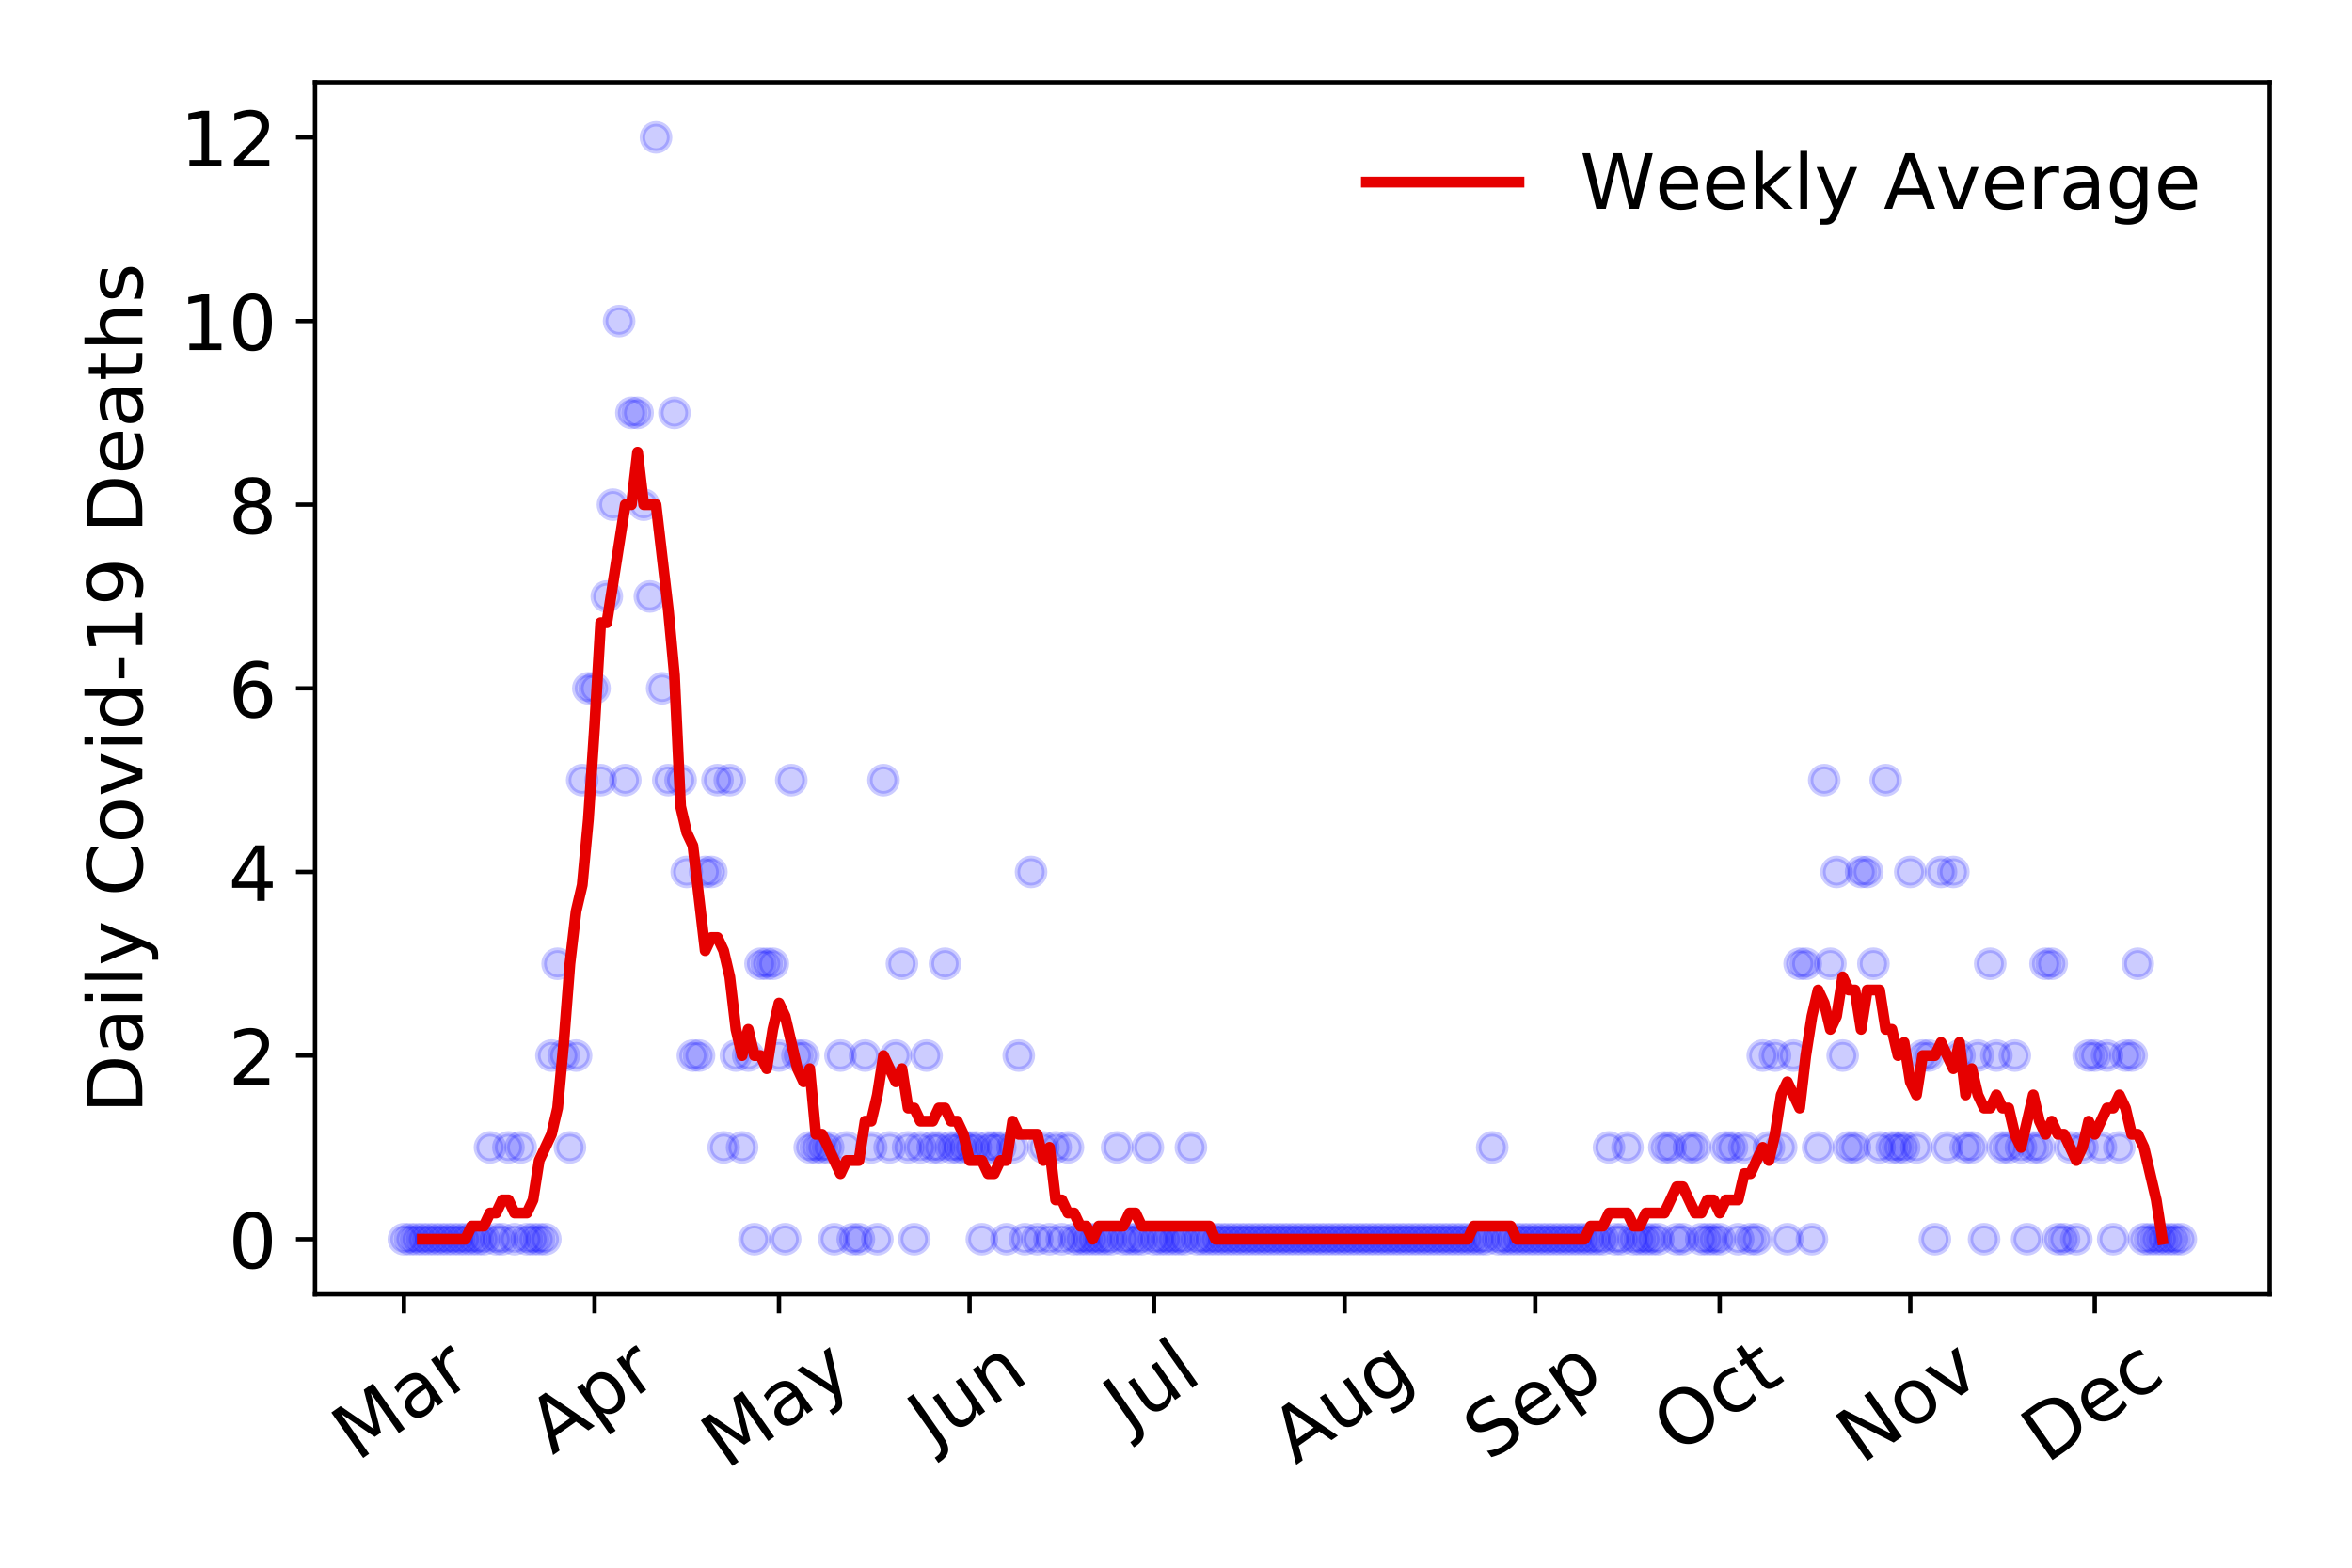 <?xml version="1.0" encoding="utf-8" standalone="no"?>
<!DOCTYPE svg PUBLIC "-//W3C//DTD SVG 1.1//EN"
  "http://www.w3.org/Graphics/SVG/1.1/DTD/svg11.dtd">
<!-- Created with matplotlib (https://matplotlib.org/) -->
<svg height="288pt" version="1.1" viewBox="0 0 432 288" width="432pt" xmlns="http://www.w3.org/2000/svg" xmlns:xlink="http://www.w3.org/1999/xlink">
 <defs>
  <style type="text/css">
*{stroke-linecap:butt;stroke-linejoin:round;}
  </style>
 </defs>
 <g id="figure_1">
  <g id="patch_1">
   <path d="M 0 288 
L 432 288 
L 432 0 
L 0 0 
z
" style="fill:#ffffff;"/>
  </g>
  <g id="axes_1">
   <g id="patch_2">
    <path d="M 57.87 237.778 
L 416.88 237.778 
L 416.88 15.12 
L 57.87 15.12 
z
" style="fill:#ffffff;"/>
   </g>
   <g id="matplotlib.axis_1">
    <g id="xtick_1">
     <g id="line2d_1">
      <defs>
       <path d="M 0 0 
L 0 3.5 
" id="mefee86b07a" style="stroke:#000000;stroke-width:0.8;"/>
      </defs>
      <g>
       <use style="stroke:#000000;stroke-width:0.8;" x="74.189" xlink:href="#mefee86b07a" y="237.778"/>
      </g>
     </g>
     <g id="text_1">
      <!-- Mar -->
      <defs>
       <path d="M 9.812 72.906 
L 24.516 72.906 
L 43.109 23.297 
L 61.812 72.906 
L 76.516 72.906 
L 76.516 0 
L 66.891 0 
L 66.891 64.016 
L 48.094 14.016 
L 38.188 14.016 
L 19.391 64.016 
L 19.391 0 
L 9.812 0 
z
" id="DejaVuSans-77"/>
       <path d="M 34.281 27.484 
Q 23.391 27.484 19.188 25 
Q 14.984 22.516 14.984 16.5 
Q 14.984 11.719 18.141 8.906 
Q 21.297 6.109 26.703 6.109 
Q 34.188 6.109 38.703 11.406 
Q 43.219 16.703 43.219 25.484 
L 43.219 27.484 
z
M 52.203 31.203 
L 52.203 0 
L 43.219 0 
L 43.219 8.297 
Q 40.141 3.328 35.547 0.953 
Q 30.953 -1.422 24.312 -1.422 
Q 15.922 -1.422 10.953 3.297 
Q 6 8.016 6 15.922 
Q 6 25.141 12.172 29.828 
Q 18.359 34.516 30.609 34.516 
L 43.219 34.516 
L 43.219 35.406 
Q 43.219 41.609 39.141 45 
Q 35.062 48.391 27.688 48.391 
Q 23 48.391 18.547 47.266 
Q 14.109 46.141 10.016 43.891 
L 10.016 52.203 
Q 14.938 54.109 19.578 55.047 
Q 24.219 56 28.609 56 
Q 40.484 56 46.344 49.844 
Q 52.203 43.703 52.203 31.203 
z
" id="DejaVuSans-97"/>
       <path d="M 41.109 46.297 
Q 39.594 47.172 37.812 47.578 
Q 36.031 48 33.891 48 
Q 26.266 48 22.188 43.047 
Q 18.109 38.094 18.109 28.812 
L 18.109 0 
L 9.078 0 
L 9.078 54.688 
L 18.109 54.688 
L 18.109 46.188 
Q 20.953 51.172 25.484 53.578 
Q 30.031 56 36.531 56 
Q 37.453 56 38.578 55.875 
Q 39.703 55.766 41.062 55.516 
z
" id="DejaVuSans-114"/>
      </defs>
      <g transform="translate(65.586 268.643)rotate(-35)scale(0.14 -0.14)">
       <use xlink:href="#DejaVuSans-77"/>
       <use x="86.279" xlink:href="#DejaVuSans-97"/>
       <use x="147.559" xlink:href="#DejaVuSans-114"/>
      </g>
     </g>
    </g>
    <g id="xtick_2">
     <g id="line2d_2">
      <g>
       <use style="stroke:#000000;stroke-width:0.8;" x="109.197" xlink:href="#mefee86b07a" y="237.778"/>
      </g>
     </g>
     <g id="text_2">
      <!-- Apr -->
      <defs>
       <path d="M 34.188 63.188 
L 20.797 26.906 
L 47.609 26.906 
z
M 28.609 72.906 
L 39.797 72.906 
L 67.578 0 
L 57.328 0 
L 50.688 18.703 
L 17.828 18.703 
L 11.188 0 
L 0.781 0 
z
" id="DejaVuSans-65"/>
       <path d="M 18.109 8.203 
L 18.109 -20.797 
L 9.078 -20.797 
L 9.078 54.688 
L 18.109 54.688 
L 18.109 46.391 
Q 20.953 51.266 25.266 53.625 
Q 29.594 56 35.594 56 
Q 45.562 56 51.781 48.094 
Q 58.016 40.188 58.016 27.297 
Q 58.016 14.406 51.781 6.484 
Q 45.562 -1.422 35.594 -1.422 
Q 29.594 -1.422 25.266 0.953 
Q 20.953 3.328 18.109 8.203 
z
M 48.688 27.297 
Q 48.688 37.203 44.609 42.844 
Q 40.531 48.484 33.406 48.484 
Q 26.266 48.484 22.188 42.844 
Q 18.109 37.203 18.109 27.297 
Q 18.109 17.391 22.188 11.75 
Q 26.266 6.109 33.406 6.109 
Q 40.531 6.109 44.609 11.75 
Q 48.688 17.391 48.688 27.297 
z
" id="DejaVuSans-112"/>
      </defs>
      <g transform="translate(101.493 267.384)rotate(-35)scale(0.14 -0.14)">
       <use xlink:href="#DejaVuSans-65"/>
       <use x="68.408" xlink:href="#DejaVuSans-112"/>
       <use x="131.885" xlink:href="#DejaVuSans-114"/>
      </g>
     </g>
    </g>
    <g id="xtick_3">
     <g id="line2d_3">
      <g>
       <use style="stroke:#000000;stroke-width:0.8;" x="143.077" xlink:href="#mefee86b07a" y="237.778"/>
      </g>
     </g>
     <g id="text_3">
      <!-- May -->
      <defs>
       <path d="M 32.172 -5.078 
Q 28.375 -14.844 24.75 -17.812 
Q 21.141 -20.797 15.094 -20.797 
L 7.906 -20.797 
L 7.906 -13.281 
L 13.188 -13.281 
Q 16.891 -13.281 18.938 -11.516 
Q 21 -9.766 23.484 -3.219 
L 25.094 0.875 
L 2.984 54.688 
L 12.5 54.688 
L 29.594 11.922 
L 46.688 54.688 
L 56.203 54.688 
z
" id="DejaVuSans-121"/>
      </defs>
      <g transform="translate(133.438 270.094)rotate(-35)scale(0.14 -0.14)">
       <use xlink:href="#DejaVuSans-77"/>
       <use x="86.279" xlink:href="#DejaVuSans-97"/>
       <use x="147.559" xlink:href="#DejaVuSans-121"/>
      </g>
     </g>
    </g>
    <g id="xtick_4">
     <g id="line2d_4">
      <g>
       <use style="stroke:#000000;stroke-width:0.8;" x="178.086" xlink:href="#mefee86b07a" y="237.778"/>
      </g>
     </g>
     <g id="text_4">
      <!-- Jun -->
      <defs>
       <path d="M 9.812 72.906 
L 19.672 72.906 
L 19.672 5.078 
Q 19.672 -8.109 14.672 -14.062 
Q 9.672 -20.016 -1.422 -20.016 
L -5.172 -20.016 
L -5.172 -11.719 
L -2.094 -11.719 
Q 4.438 -11.719 7.125 -8.047 
Q 9.812 -4.391 9.812 5.078 
z
" id="DejaVuSans-74"/>
       <path d="M 8.5 21.578 
L 8.5 54.688 
L 17.484 54.688 
L 17.484 21.922 
Q 17.484 14.156 20.5 10.266 
Q 23.531 6.391 29.594 6.391 
Q 36.859 6.391 41.078 11.031 
Q 45.312 15.672 45.312 23.688 
L 45.312 54.688 
L 54.297 54.688 
L 54.297 0 
L 45.312 0 
L 45.312 8.406 
Q 42.047 3.422 37.719 1 
Q 33.406 -1.422 27.688 -1.422 
Q 18.266 -1.422 13.375 4.438 
Q 8.5 10.297 8.5 21.578 
z
M 31.109 56 
z
" id="DejaVuSans-117"/>
       <path d="M 54.891 33.016 
L 54.891 0 
L 45.906 0 
L 45.906 32.719 
Q 45.906 40.484 42.875 44.328 
Q 39.844 48.188 33.797 48.188 
Q 26.516 48.188 22.312 43.547 
Q 18.109 38.922 18.109 30.906 
L 18.109 0 
L 9.078 0 
L 9.078 54.688 
L 18.109 54.688 
L 18.109 46.188 
Q 21.344 51.125 25.703 53.562 
Q 30.078 56 35.797 56 
Q 45.219 56 50.047 50.172 
Q 54.891 44.344 54.891 33.016 
z
" id="DejaVuSans-110"/>
      </defs>
      <g transform="translate(171.342 266.039)rotate(-35)scale(0.14 -0.14)">
       <use xlink:href="#DejaVuSans-74"/>
       <use x="29.492" xlink:href="#DejaVuSans-117"/>
       <use x="92.871" xlink:href="#DejaVuSans-110"/>
      </g>
     </g>
    </g>
    <g id="xtick_5">
     <g id="line2d_5">
      <g>
       <use style="stroke:#000000;stroke-width:0.8;" x="211.965" xlink:href="#mefee86b07a" y="237.778"/>
      </g>
     </g>
     <g id="text_5">
      <!-- Jul -->
      <defs>
       <path d="M 9.422 75.984 
L 18.406 75.984 
L 18.406 0 
L 9.422 0 
z
" id="DejaVuSans-108"/>
      </defs>
      <g transform="translate(207.263 263.181)rotate(-35)scale(0.14 -0.14)">
       <use xlink:href="#DejaVuSans-74"/>
       <use x="29.492" xlink:href="#DejaVuSans-117"/>
       <use x="92.871" xlink:href="#DejaVuSans-108"/>
      </g>
     </g>
    </g>
    <g id="xtick_6">
     <g id="line2d_6">
      <g>
       <use style="stroke:#000000;stroke-width:0.8;" x="246.974" xlink:href="#mefee86b07a" y="237.778"/>
      </g>
     </g>
     <g id="text_6">
      <!-- Aug -->
      <defs>
       <path d="M 45.406 27.984 
Q 45.406 37.75 41.375 43.109 
Q 37.359 48.484 30.078 48.484 
Q 22.859 48.484 18.828 43.109 
Q 14.797 37.75 14.797 27.984 
Q 14.797 18.266 18.828 12.891 
Q 22.859 7.516 30.078 7.516 
Q 37.359 7.516 41.375 12.891 
Q 45.406 18.266 45.406 27.984 
z
M 54.391 6.781 
Q 54.391 -7.172 48.188 -13.984 
Q 42 -20.797 29.203 -20.797 
Q 24.469 -20.797 20.266 -20.094 
Q 16.062 -19.391 12.109 -17.922 
L 12.109 -9.188 
Q 16.062 -11.328 19.922 -12.344 
Q 23.781 -13.375 27.781 -13.375 
Q 36.625 -13.375 41.016 -8.766 
Q 45.406 -4.156 45.406 5.172 
L 45.406 9.625 
Q 42.625 4.781 38.281 2.391 
Q 33.938 0 27.875 0 
Q 17.828 0 11.672 7.656 
Q 5.516 15.328 5.516 27.984 
Q 5.516 40.672 11.672 48.328 
Q 17.828 56 27.875 56 
Q 33.938 56 38.281 53.609 
Q 42.625 51.219 45.406 46.391 
L 45.406 54.688 
L 54.391 54.688 
z
" id="DejaVuSans-103"/>
      </defs>
      <g transform="translate(237.993 269.172)rotate(-35)scale(0.14 -0.14)">
       <use xlink:href="#DejaVuSans-65"/>
       <use x="68.408" xlink:href="#DejaVuSans-117"/>
       <use x="131.787" xlink:href="#DejaVuSans-103"/>
      </g>
     </g>
    </g>
    <g id="xtick_7">
     <g id="line2d_7">
      <g>
       <use style="stroke:#000000;stroke-width:0.8;" x="281.983" xlink:href="#mefee86b07a" y="237.778"/>
      </g>
     </g>
     <g id="text_7">
      <!-- Sep -->
      <defs>
       <path d="M 53.516 70.516 
L 53.516 60.891 
Q 47.906 63.578 42.922 64.891 
Q 37.938 66.219 33.297 66.219 
Q 25.25 66.219 20.875 63.094 
Q 16.5 59.969 16.5 54.203 
Q 16.5 49.359 19.406 46.891 
Q 22.312 44.438 30.422 42.922 
L 36.375 41.703 
Q 47.406 39.594 52.656 34.297 
Q 57.906 29 57.906 20.125 
Q 57.906 9.516 50.797 4.047 
Q 43.703 -1.422 29.984 -1.422 
Q 24.812 -1.422 18.969 -0.25 
Q 13.141 0.922 6.891 3.219 
L 6.891 13.375 
Q 12.891 10.016 18.656 8.297 
Q 24.422 6.594 29.984 6.594 
Q 38.422 6.594 43.016 9.906 
Q 47.609 13.234 47.609 19.391 
Q 47.609 24.75 44.312 27.781 
Q 41.016 30.812 33.5 32.328 
L 27.484 33.5 
Q 16.453 35.688 11.516 40.375 
Q 6.594 45.062 6.594 53.422 
Q 6.594 63.094 13.406 68.656 
Q 20.219 74.219 32.172 74.219 
Q 37.312 74.219 42.625 73.281 
Q 47.953 72.359 53.516 70.516 
z
" id="DejaVuSans-83"/>
       <path d="M 56.203 29.594 
L 56.203 25.203 
L 14.891 25.203 
Q 15.484 15.922 20.484 11.062 
Q 25.484 6.203 34.422 6.203 
Q 39.594 6.203 44.453 7.469 
Q 49.312 8.734 54.109 11.281 
L 54.109 2.781 
Q 49.266 0.734 44.188 -0.344 
Q 39.109 -1.422 33.891 -1.422 
Q 20.797 -1.422 13.156 6.188 
Q 5.516 13.812 5.516 26.812 
Q 5.516 40.234 12.766 48.109 
Q 20.016 56 32.328 56 
Q 43.359 56 49.781 48.891 
Q 56.203 41.797 56.203 29.594 
z
M 47.219 32.234 
Q 47.125 39.594 43.094 43.984 
Q 39.062 48.391 32.422 48.391 
Q 24.906 48.391 20.391 44.141 
Q 15.875 39.891 15.188 32.172 
z
" id="DejaVuSans-101"/>
      </defs>
      <g transform="translate(273.39 268.629)rotate(-35)scale(0.14 -0.14)">
       <use xlink:href="#DejaVuSans-83"/>
       <use x="63.477" xlink:href="#DejaVuSans-101"/>
       <use x="125" xlink:href="#DejaVuSans-112"/>
      </g>
     </g>
    </g>
    <g id="xtick_8">
     <g id="line2d_8">
      <g>
       <use style="stroke:#000000;stroke-width:0.8;" x="315.863" xlink:href="#mefee86b07a" y="237.778"/>
      </g>
     </g>
     <g id="text_8">
      <!-- Oct -->
      <defs>
       <path d="M 39.406 66.219 
Q 28.656 66.219 22.328 58.203 
Q 16.016 50.203 16.016 36.375 
Q 16.016 22.609 22.328 14.594 
Q 28.656 6.594 39.406 6.594 
Q 50.141 6.594 56.422 14.594 
Q 62.703 22.609 62.703 36.375 
Q 62.703 50.203 56.422 58.203 
Q 50.141 66.219 39.406 66.219 
z
M 39.406 74.219 
Q 54.734 74.219 63.906 63.938 
Q 73.094 53.656 73.094 36.375 
Q 73.094 19.141 63.906 8.859 
Q 54.734 -1.422 39.406 -1.422 
Q 24.031 -1.422 14.812 8.828 
Q 5.609 19.094 5.609 36.375 
Q 5.609 53.656 14.812 63.938 
Q 24.031 74.219 39.406 74.219 
z
" id="DejaVuSans-79"/>
       <path d="M 48.781 52.594 
L 48.781 44.188 
Q 44.969 46.297 41.141 47.344 
Q 37.312 48.391 33.406 48.391 
Q 24.656 48.391 19.812 42.844 
Q 14.984 37.312 14.984 27.297 
Q 14.984 17.281 19.812 11.734 
Q 24.656 6.203 33.406 6.203 
Q 37.312 6.203 41.141 7.25 
Q 44.969 8.297 48.781 10.406 
L 48.781 2.094 
Q 45.016 0.344 40.984 -0.531 
Q 36.969 -1.422 32.422 -1.422 
Q 20.062 -1.422 12.781 6.344 
Q 5.516 14.109 5.516 27.297 
Q 5.516 40.672 12.859 48.328 
Q 20.219 56 33.016 56 
Q 37.156 56 41.109 55.141 
Q 45.062 54.297 48.781 52.594 
z
" id="DejaVuSans-99"/>
       <path d="M 18.312 70.219 
L 18.312 54.688 
L 36.812 54.688 
L 36.812 47.703 
L 18.312 47.703 
L 18.312 18.016 
Q 18.312 11.328 20.141 9.422 
Q 21.969 7.516 27.594 7.516 
L 36.812 7.516 
L 36.812 0 
L 27.594 0 
Q 17.188 0 13.234 3.875 
Q 9.281 7.766 9.281 18.016 
L 9.281 47.703 
L 2.688 47.703 
L 2.688 54.688 
L 9.281 54.688 
L 9.281 70.219 
z
" id="DejaVuSans-116"/>
      </defs>
      <g transform="translate(308.164 267.377)rotate(-35)scale(0.14 -0.14)">
       <use xlink:href="#DejaVuSans-79"/>
       <use x="78.711" xlink:href="#DejaVuSans-99"/>
       <use x="133.691" xlink:href="#DejaVuSans-116"/>
      </g>
     </g>
    </g>
    <g id="xtick_9">
     <g id="line2d_9">
      <g>
       <use style="stroke:#000000;stroke-width:0.8;" x="350.871" xlink:href="#mefee86b07a" y="237.778"/>
      </g>
     </g>
     <g id="text_9">
      <!-- Nov -->
      <defs>
       <path d="M 9.812 72.906 
L 23.094 72.906 
L 55.422 11.922 
L 55.422 72.906 
L 64.984 72.906 
L 64.984 0 
L 51.703 0 
L 19.391 60.984 
L 19.391 0 
L 9.812 0 
z
" id="DejaVuSans-78"/>
       <path d="M 30.609 48.391 
Q 23.391 48.391 19.188 42.75 
Q 14.984 37.109 14.984 27.297 
Q 14.984 17.484 19.156 11.844 
Q 23.344 6.203 30.609 6.203 
Q 37.797 6.203 41.984 11.859 
Q 46.188 17.531 46.188 27.297 
Q 46.188 37.016 41.984 42.703 
Q 37.797 48.391 30.609 48.391 
z
M 30.609 56 
Q 42.328 56 49.016 48.375 
Q 55.719 40.766 55.719 27.297 
Q 55.719 13.875 49.016 6.219 
Q 42.328 -1.422 30.609 -1.422 
Q 18.844 -1.422 12.172 6.219 
Q 5.516 13.875 5.516 27.297 
Q 5.516 40.766 12.172 48.375 
Q 18.844 56 30.609 56 
z
" id="DejaVuSans-111"/>
       <path d="M 2.984 54.688 
L 12.5 54.688 
L 29.594 8.797 
L 46.688 54.688 
L 56.203 54.688 
L 35.688 0 
L 23.484 0 
z
" id="DejaVuSans-118"/>
      </defs>
      <g transform="translate(341.895 269.166)rotate(-35)scale(0.14 -0.14)">
       <use xlink:href="#DejaVuSans-78"/>
       <use x="74.805" xlink:href="#DejaVuSans-111"/>
       <use x="135.986" xlink:href="#DejaVuSans-118"/>
      </g>
     </g>
    </g>
    <g id="xtick_10">
     <g id="line2d_10">
      <g>
       <use style="stroke:#000000;stroke-width:0.8;" x="384.751" xlink:href="#mefee86b07a" y="237.778"/>
      </g>
     </g>
     <g id="text_10">
      <!-- Dec -->
      <defs>
       <path d="M 19.672 64.797 
L 19.672 8.109 
L 31.594 8.109 
Q 46.688 8.109 53.688 14.938 
Q 60.688 21.781 60.688 36.531 
Q 60.688 51.172 53.688 57.984 
Q 46.688 64.797 31.594 64.797 
z
M 9.812 72.906 
L 30.078 72.906 
Q 51.266 72.906 61.172 64.094 
Q 71.094 55.281 71.094 36.531 
Q 71.094 17.672 61.125 8.828 
Q 51.172 0 30.078 0 
L 9.812 0 
z
" id="DejaVuSans-68"/>
      </defs>
      <g transform="translate(375.87 269.032)rotate(-35)scale(0.14 -0.14)">
       <use xlink:href="#DejaVuSans-68"/>
       <use x="77.002" xlink:href="#DejaVuSans-101"/>
       <use x="138.525" xlink:href="#DejaVuSans-99"/>
      </g>
     </g>
    </g>
   </g>
   <g id="matplotlib.axis_2">
    <g id="ytick_1">
     <g id="line2d_11">
      <defs>
       <path d="M 0 0 
L -3.5 0 
" id="mb616d79ee2" style="stroke:#000000;stroke-width:0.8;"/>
      </defs>
      <g>
       <use style="stroke:#000000;stroke-width:0.8;" x="57.87" xlink:href="#mb616d79ee2" y="227.657"/>
      </g>
     </g>
     <g id="text_11">
      <!-- 0 -->
      <defs>
       <path d="M 31.781 66.406 
Q 24.172 66.406 20.328 58.906 
Q 16.5 51.422 16.5 36.375 
Q 16.5 21.391 20.328 13.891 
Q 24.172 6.391 31.781 6.391 
Q 39.453 6.391 43.281 13.891 
Q 47.125 21.391 47.125 36.375 
Q 47.125 51.422 43.281 58.906 
Q 39.453 66.406 31.781 66.406 
z
M 31.781 74.219 
Q 44.047 74.219 50.516 64.516 
Q 56.984 54.828 56.984 36.375 
Q 56.984 17.969 50.516 8.266 
Q 44.047 -1.422 31.781 -1.422 
Q 19.531 -1.422 13.062 8.266 
Q 6.594 17.969 6.594 36.375 
Q 6.594 54.828 13.062 64.516 
Q 19.531 74.219 31.781 74.219 
z
" id="DejaVuSans-48"/>
      </defs>
      <g transform="translate(41.962 232.976)scale(0.14 -0.14)">
       <use xlink:href="#DejaVuSans-48"/>
      </g>
     </g>
    </g>
    <g id="ytick_2">
     <g id="line2d_12">
      <g>
       <use style="stroke:#000000;stroke-width:0.8;" x="57.87" xlink:href="#mb616d79ee2" y="193.921"/>
      </g>
     </g>
     <g id="text_12">
      <!-- 2 -->
      <defs>
       <path d="M 19.188 8.297 
L 53.609 8.297 
L 53.609 0 
L 7.328 0 
L 7.328 8.297 
Q 12.938 14.109 22.625 23.891 
Q 32.328 33.688 34.812 36.531 
Q 39.547 41.844 41.422 45.531 
Q 43.312 49.219 43.312 52.781 
Q 43.312 58.594 39.234 62.25 
Q 35.156 65.922 28.609 65.922 
Q 23.969 65.922 18.812 64.312 
Q 13.672 62.703 7.812 59.422 
L 7.812 69.391 
Q 13.766 71.781 18.938 73 
Q 24.125 74.219 28.422 74.219 
Q 39.75 74.219 46.484 68.547 
Q 53.219 62.891 53.219 53.422 
Q 53.219 48.922 51.531 44.891 
Q 49.859 40.875 45.406 35.406 
Q 44.188 33.984 37.641 27.219 
Q 31.109 20.453 19.188 8.297 
z
" id="DejaVuSans-50"/>
      </defs>
      <g transform="translate(41.962 199.24)scale(0.14 -0.14)">
       <use xlink:href="#DejaVuSans-50"/>
      </g>
     </g>
    </g>
    <g id="ytick_3">
     <g id="line2d_13">
      <g>
       <use style="stroke:#000000;stroke-width:0.8;" x="57.87" xlink:href="#mb616d79ee2" y="160.185"/>
      </g>
     </g>
     <g id="text_13">
      <!-- 4 -->
      <defs>
       <path d="M 37.797 64.312 
L 12.891 25.391 
L 37.797 25.391 
z
M 35.203 72.906 
L 47.609 72.906 
L 47.609 25.391 
L 58.016 25.391 
L 58.016 17.188 
L 47.609 17.188 
L 47.609 0 
L 37.797 0 
L 37.797 17.188 
L 4.891 17.188 
L 4.891 26.703 
z
" id="DejaVuSans-52"/>
      </defs>
      <g transform="translate(41.962 165.504)scale(0.14 -0.14)">
       <use xlink:href="#DejaVuSans-52"/>
      </g>
     </g>
    </g>
    <g id="ytick_4">
     <g id="line2d_14">
      <g>
       <use style="stroke:#000000;stroke-width:0.8;" x="57.87" xlink:href="#mb616d79ee2" y="126.449"/>
      </g>
     </g>
     <g id="text_14">
      <!-- 6 -->
      <defs>
       <path d="M 33.016 40.375 
Q 26.375 40.375 22.484 35.828 
Q 18.609 31.297 18.609 23.391 
Q 18.609 15.531 22.484 10.953 
Q 26.375 6.391 33.016 6.391 
Q 39.656 6.391 43.531 10.953 
Q 47.406 15.531 47.406 23.391 
Q 47.406 31.297 43.531 35.828 
Q 39.656 40.375 33.016 40.375 
z
M 52.594 71.297 
L 52.594 62.312 
Q 48.875 64.062 45.094 64.984 
Q 41.312 65.922 37.594 65.922 
Q 27.828 65.922 22.672 59.328 
Q 17.531 52.734 16.797 39.406 
Q 19.672 43.656 24.016 45.922 
Q 28.375 48.188 33.594 48.188 
Q 44.578 48.188 50.953 41.516 
Q 57.328 34.859 57.328 23.391 
Q 57.328 12.156 50.688 5.359 
Q 44.047 -1.422 33.016 -1.422 
Q 20.359 -1.422 13.672 8.266 
Q 6.984 17.969 6.984 36.375 
Q 6.984 53.656 15.188 63.938 
Q 23.391 74.219 37.203 74.219 
Q 40.922 74.219 44.703 73.484 
Q 48.484 72.75 52.594 71.297 
z
" id="DejaVuSans-54"/>
      </defs>
      <g transform="translate(41.962 131.768)scale(0.14 -0.14)">
       <use xlink:href="#DejaVuSans-54"/>
      </g>
     </g>
    </g>
    <g id="ytick_5">
     <g id="line2d_15">
      <g>
       <use style="stroke:#000000;stroke-width:0.8;" x="57.87" xlink:href="#mb616d79ee2" y="92.713"/>
      </g>
     </g>
     <g id="text_15">
      <!-- 8 -->
      <defs>
       <path d="M 31.781 34.625 
Q 24.75 34.625 20.719 30.859 
Q 16.703 27.094 16.703 20.516 
Q 16.703 13.922 20.719 10.156 
Q 24.75 6.391 31.781 6.391 
Q 38.812 6.391 42.859 10.172 
Q 46.922 13.969 46.922 20.516 
Q 46.922 27.094 42.891 30.859 
Q 38.875 34.625 31.781 34.625 
z
M 21.922 38.812 
Q 15.578 40.375 12.031 44.719 
Q 8.5 49.078 8.5 55.328 
Q 8.5 64.062 14.719 69.141 
Q 20.953 74.219 31.781 74.219 
Q 42.672 74.219 48.875 69.141 
Q 55.078 64.062 55.078 55.328 
Q 55.078 49.078 51.531 44.719 
Q 48 40.375 41.703 38.812 
Q 48.828 37.156 52.797 32.312 
Q 56.781 27.484 56.781 20.516 
Q 56.781 9.906 50.312 4.234 
Q 43.844 -1.422 31.781 -1.422 
Q 19.734 -1.422 13.25 4.234 
Q 6.781 9.906 6.781 20.516 
Q 6.781 27.484 10.781 32.312 
Q 14.797 37.156 21.922 38.812 
z
M 18.312 54.391 
Q 18.312 48.734 21.844 45.562 
Q 25.391 42.391 31.781 42.391 
Q 38.141 42.391 41.719 45.562 
Q 45.312 48.734 45.312 54.391 
Q 45.312 60.062 41.719 63.234 
Q 38.141 66.406 31.781 66.406 
Q 25.391 66.406 21.844 63.234 
Q 18.312 60.062 18.312 54.391 
z
" id="DejaVuSans-56"/>
      </defs>
      <g transform="translate(41.962 98.032)scale(0.14 -0.14)">
       <use xlink:href="#DejaVuSans-56"/>
      </g>
     </g>
    </g>
    <g id="ytick_6">
     <g id="line2d_16">
      <g>
       <use style="stroke:#000000;stroke-width:0.8;" x="57.87" xlink:href="#mb616d79ee2" y="58.977"/>
      </g>
     </g>
     <g id="text_16">
      <!-- 10 -->
      <defs>
       <path d="M 12.406 8.297 
L 28.516 8.297 
L 28.516 63.922 
L 10.984 60.406 
L 10.984 69.391 
L 28.422 72.906 
L 38.281 72.906 
L 38.281 8.297 
L 54.391 8.297 
L 54.391 0 
L 12.406 0 
z
" id="DejaVuSans-49"/>
      </defs>
      <g transform="translate(33.055 64.296)scale(0.14 -0.14)">
       <use xlink:href="#DejaVuSans-49"/>
       <use x="63.623" xlink:href="#DejaVuSans-48"/>
      </g>
     </g>
    </g>
    <g id="ytick_7">
     <g id="line2d_17">
      <g>
       <use style="stroke:#000000;stroke-width:0.8;" x="57.87" xlink:href="#mb616d79ee2" y="25.241"/>
      </g>
     </g>
     <g id="text_17">
      <!-- 12 -->
      <g transform="translate(33.055 30.56)scale(0.14 -0.14)">
       <use xlink:href="#DejaVuSans-49"/>
       <use x="63.623" xlink:href="#DejaVuSans-50"/>
      </g>
     </g>
    </g>
    <g id="text_18">
     <!-- Daily Covid-19 Deaths -->
     <defs>
      <path d="M 9.422 54.688 
L 18.406 54.688 
L 18.406 0 
L 9.422 0 
z
M 9.422 75.984 
L 18.406 75.984 
L 18.406 64.594 
L 9.422 64.594 
z
" id="DejaVuSans-105"/>
      <path id="DejaVuSans-32"/>
      <path d="M 64.406 67.281 
L 64.406 56.891 
Q 59.422 61.531 53.781 63.812 
Q 48.141 66.109 41.797 66.109 
Q 29.297 66.109 22.656 58.469 
Q 16.016 50.828 16.016 36.375 
Q 16.016 21.969 22.656 14.328 
Q 29.297 6.688 41.797 6.688 
Q 48.141 6.688 53.781 8.984 
Q 59.422 11.281 64.406 15.922 
L 64.406 5.609 
Q 59.234 2.094 53.438 0.328 
Q 47.656 -1.422 41.219 -1.422 
Q 24.656 -1.422 15.125 8.703 
Q 5.609 18.844 5.609 36.375 
Q 5.609 53.953 15.125 64.078 
Q 24.656 74.219 41.219 74.219 
Q 47.75 74.219 53.531 72.484 
Q 59.328 70.75 64.406 67.281 
z
" id="DejaVuSans-67"/>
      <path d="M 45.406 46.391 
L 45.406 75.984 
L 54.391 75.984 
L 54.391 0 
L 45.406 0 
L 45.406 8.203 
Q 42.578 3.328 38.25 0.953 
Q 33.938 -1.422 27.875 -1.422 
Q 17.969 -1.422 11.734 6.484 
Q 5.516 14.406 5.516 27.297 
Q 5.516 40.188 11.734 48.094 
Q 17.969 56 27.875 56 
Q 33.938 56 38.25 53.625 
Q 42.578 51.266 45.406 46.391 
z
M 14.797 27.297 
Q 14.797 17.391 18.875 11.75 
Q 22.953 6.109 30.078 6.109 
Q 37.203 6.109 41.297 11.75 
Q 45.406 17.391 45.406 27.297 
Q 45.406 37.203 41.297 42.844 
Q 37.203 48.484 30.078 48.484 
Q 22.953 48.484 18.875 42.844 
Q 14.797 37.203 14.797 27.297 
z
" id="DejaVuSans-100"/>
      <path d="M 4.891 31.391 
L 31.203 31.391 
L 31.203 23.391 
L 4.891 23.391 
z
" id="DejaVuSans-45"/>
      <path d="M 10.984 1.516 
L 10.984 10.5 
Q 14.703 8.734 18.5 7.812 
Q 22.312 6.891 25.984 6.891 
Q 35.75 6.891 40.891 13.453 
Q 46.047 20.016 46.781 33.406 
Q 43.953 29.203 39.594 26.953 
Q 35.25 24.703 29.984 24.703 
Q 19.047 24.703 12.672 31.312 
Q 6.297 37.938 6.297 49.422 
Q 6.297 60.641 12.938 67.422 
Q 19.578 74.219 30.609 74.219 
Q 43.266 74.219 49.922 64.516 
Q 56.594 54.828 56.594 36.375 
Q 56.594 19.141 48.406 8.859 
Q 40.234 -1.422 26.422 -1.422 
Q 22.703 -1.422 18.891 -0.688 
Q 15.094 0.047 10.984 1.516 
z
M 30.609 32.422 
Q 37.25 32.422 41.125 36.953 
Q 45.016 41.5 45.016 49.422 
Q 45.016 57.281 41.125 61.844 
Q 37.25 66.406 30.609 66.406 
Q 23.969 66.406 20.094 61.844 
Q 16.219 57.281 16.219 49.422 
Q 16.219 41.5 20.094 36.953 
Q 23.969 32.422 30.609 32.422 
z
" id="DejaVuSans-57"/>
      <path d="M 54.891 33.016 
L 54.891 0 
L 45.906 0 
L 45.906 32.719 
Q 45.906 40.484 42.875 44.328 
Q 39.844 48.188 33.797 48.188 
Q 26.516 48.188 22.312 43.547 
Q 18.109 38.922 18.109 30.906 
L 18.109 0 
L 9.078 0 
L 9.078 75.984 
L 18.109 75.984 
L 18.109 46.188 
Q 21.344 51.125 25.703 53.562 
Q 30.078 56 35.797 56 
Q 45.219 56 50.047 50.172 
Q 54.891 44.344 54.891 33.016 
z
" id="DejaVuSans-104"/>
      <path d="M 44.281 53.078 
L 44.281 44.578 
Q 40.484 46.531 36.375 47.5 
Q 32.281 48.484 27.875 48.484 
Q 21.188 48.484 17.844 46.438 
Q 14.5 44.391 14.5 40.281 
Q 14.5 37.156 16.891 35.375 
Q 19.281 33.594 26.516 31.984 
L 29.594 31.297 
Q 39.156 29.25 43.188 25.516 
Q 47.219 21.781 47.219 15.094 
Q 47.219 7.469 41.188 3.016 
Q 35.156 -1.422 24.609 -1.422 
Q 20.219 -1.422 15.453 -0.562 
Q 10.688 0.297 5.422 2 
L 5.422 11.281 
Q 10.406 8.688 15.234 7.391 
Q 20.062 6.109 24.812 6.109 
Q 31.156 6.109 34.562 8.281 
Q 37.984 10.453 37.984 14.406 
Q 37.984 18.062 35.516 20.016 
Q 33.062 21.969 24.703 23.781 
L 21.578 24.516 
Q 13.234 26.266 9.516 29.906 
Q 5.812 33.547 5.812 39.891 
Q 5.812 47.609 11.281 51.797 
Q 16.75 56 26.812 56 
Q 31.781 56 36.172 55.266 
Q 40.578 54.547 44.281 53.078 
z
" id="DejaVuSans-115"/>
     </defs>
     <g transform="translate(26.143 204.56)rotate(-90)scale(0.14 -0.14)">
      <use xlink:href="#DejaVuSans-68"/>
      <use x="77.002" xlink:href="#DejaVuSans-97"/>
      <use x="138.281" xlink:href="#DejaVuSans-105"/>
      <use x="166.064" xlink:href="#DejaVuSans-108"/>
      <use x="193.848" xlink:href="#DejaVuSans-121"/>
      <use x="253.027" xlink:href="#DejaVuSans-32"/>
      <use x="284.814" xlink:href="#DejaVuSans-67"/>
      <use x="354.639" xlink:href="#DejaVuSans-111"/>
      <use x="415.82" xlink:href="#DejaVuSans-118"/>
      <use x="475" xlink:href="#DejaVuSans-105"/>
      <use x="502.783" xlink:href="#DejaVuSans-100"/>
      <use x="566.26" xlink:href="#DejaVuSans-45"/>
      <use x="602.344" xlink:href="#DejaVuSans-49"/>
      <use x="665.967" xlink:href="#DejaVuSans-57"/>
      <use x="729.59" xlink:href="#DejaVuSans-32"/>
      <use x="761.377" xlink:href="#DejaVuSans-68"/>
      <use x="838.379" xlink:href="#DejaVuSans-101"/>
      <use x="899.902" xlink:href="#DejaVuSans-97"/>
      <use x="961.182" xlink:href="#DejaVuSans-116"/>
      <use x="1000.391" xlink:href="#DejaVuSans-104"/>
      <use x="1063.77" xlink:href="#DejaVuSans-115"/>
     </g>
    </g>
   </g>
   <g id="line2d_18">
    <defs>
     <path d="M 0 2.5 
C 0.663 2.5 1.299 2.237 1.768 1.768 
C 2.237 1.299 2.5 0.663 2.5 0 
C 2.5 -0.663 2.237 -1.299 1.768 -1.768 
C 1.299 -2.237 0.663 -2.5 0 -2.5 
C -0.663 -2.5 -1.299 -2.237 -1.768 -1.768 
C -2.237 -1.299 -2.5 -0.663 -2.5 0 
C -2.5 0.663 -2.237 1.299 -1.768 1.768 
C -1.299 2.237 -0.663 2.5 0 2.5 
z
" id="mcf99479ced" style="stroke:#0000ff;stroke-opacity:0.2;"/>
    </defs>
    <g clip-path="url(#p114902b58b)">
     <use style="fill:#0000ff;fill-opacity:0.2;stroke:#0000ff;stroke-opacity:0.2;" x="74.189" xlink:href="#mcf99479ced" y="227.657"/>
     <use style="fill:#0000ff;fill-opacity:0.2;stroke:#0000ff;stroke-opacity:0.2;" x="75.318" xlink:href="#mcf99479ced" y="227.657"/>
     <use style="fill:#0000ff;fill-opacity:0.2;stroke:#0000ff;stroke-opacity:0.2;" x="76.447" xlink:href="#mcf99479ced" y="227.657"/>
     <use style="fill:#0000ff;fill-opacity:0.2;stroke:#0000ff;stroke-opacity:0.2;" x="77.577" xlink:href="#mcf99479ced" y="227.657"/>
     <use style="fill:#0000ff;fill-opacity:0.2;stroke:#0000ff;stroke-opacity:0.2;" x="78.706" xlink:href="#mcf99479ced" y="227.657"/>
     <use style="fill:#0000ff;fill-opacity:0.2;stroke:#0000ff;stroke-opacity:0.2;" x="79.835" xlink:href="#mcf99479ced" y="227.657"/>
     <use style="fill:#0000ff;fill-opacity:0.2;stroke:#0000ff;stroke-opacity:0.2;" x="80.965" xlink:href="#mcf99479ced" y="227.657"/>
     <use style="fill:#0000ff;fill-opacity:0.2;stroke:#0000ff;stroke-opacity:0.2;" x="82.094" xlink:href="#mcf99479ced" y="227.657"/>
     <use style="fill:#0000ff;fill-opacity:0.2;stroke:#0000ff;stroke-opacity:0.2;" x="83.223" xlink:href="#mcf99479ced" y="227.657"/>
     <use style="fill:#0000ff;fill-opacity:0.2;stroke:#0000ff;stroke-opacity:0.2;" x="84.352" xlink:href="#mcf99479ced" y="227.657"/>
     <use style="fill:#0000ff;fill-opacity:0.2;stroke:#0000ff;stroke-opacity:0.2;" x="85.482" xlink:href="#mcf99479ced" y="227.657"/>
     <use style="fill:#0000ff;fill-opacity:0.2;stroke:#0000ff;stroke-opacity:0.2;" x="86.611" xlink:href="#mcf99479ced" y="227.657"/>
     <use style="fill:#0000ff;fill-opacity:0.2;stroke:#0000ff;stroke-opacity:0.2;" x="87.74" xlink:href="#mcf99479ced" y="227.657"/>
     <use style="fill:#0000ff;fill-opacity:0.2;stroke:#0000ff;stroke-opacity:0.2;" x="88.87" xlink:href="#mcf99479ced" y="227.657"/>
     <use style="fill:#0000ff;fill-opacity:0.2;stroke:#0000ff;stroke-opacity:0.2;" x="89.999" xlink:href="#mcf99479ced" y="210.789"/>
     <use style="fill:#0000ff;fill-opacity:0.2;stroke:#0000ff;stroke-opacity:0.2;" x="91.128" xlink:href="#mcf99479ced" y="227.657"/>
     <use style="fill:#0000ff;fill-opacity:0.2;stroke:#0000ff;stroke-opacity:0.2;" x="92.258" xlink:href="#mcf99479ced" y="227.657"/>
     <use style="fill:#0000ff;fill-opacity:0.2;stroke:#0000ff;stroke-opacity:0.2;" x="93.387" xlink:href="#mcf99479ced" y="210.789"/>
     <use style="fill:#0000ff;fill-opacity:0.2;stroke:#0000ff;stroke-opacity:0.2;" x="94.516" xlink:href="#mcf99479ced" y="227.657"/>
     <use style="fill:#0000ff;fill-opacity:0.2;stroke:#0000ff;stroke-opacity:0.2;" x="95.646" xlink:href="#mcf99479ced" y="210.789"/>
     <use style="fill:#0000ff;fill-opacity:0.2;stroke:#0000ff;stroke-opacity:0.2;" x="96.775" xlink:href="#mcf99479ced" y="227.657"/>
     <use style="fill:#0000ff;fill-opacity:0.2;stroke:#0000ff;stroke-opacity:0.2;" x="97.904" xlink:href="#mcf99479ced" y="227.657"/>
     <use style="fill:#0000ff;fill-opacity:0.2;stroke:#0000ff;stroke-opacity:0.2;" x="99.034" xlink:href="#mcf99479ced" y="227.657"/>
     <use style="fill:#0000ff;fill-opacity:0.2;stroke:#0000ff;stroke-opacity:0.2;" x="100.163" xlink:href="#mcf99479ced" y="227.657"/>
     <use style="fill:#0000ff;fill-opacity:0.2;stroke:#0000ff;stroke-opacity:0.2;" x="101.292" xlink:href="#mcf99479ced" y="193.921"/>
     <use style="fill:#0000ff;fill-opacity:0.2;stroke:#0000ff;stroke-opacity:0.2;" x="102.422" xlink:href="#mcf99479ced" y="177.053"/>
     <use style="fill:#0000ff;fill-opacity:0.2;stroke:#0000ff;stroke-opacity:0.2;" x="103.551" xlink:href="#mcf99479ced" y="193.921"/>
     <use style="fill:#0000ff;fill-opacity:0.2;stroke:#0000ff;stroke-opacity:0.2;" x="104.68" xlink:href="#mcf99479ced" y="210.789"/>
     <use style="fill:#0000ff;fill-opacity:0.2;stroke:#0000ff;stroke-opacity:0.2;" x="105.81" xlink:href="#mcf99479ced" y="193.921"/>
     <use style="fill:#0000ff;fill-opacity:0.2;stroke:#0000ff;stroke-opacity:0.2;" x="106.939" xlink:href="#mcf99479ced" y="143.317"/>
     <use style="fill:#0000ff;fill-opacity:0.2;stroke:#0000ff;stroke-opacity:0.2;" x="108.068" xlink:href="#mcf99479ced" y="126.449"/>
     <use style="fill:#0000ff;fill-opacity:0.2;stroke:#0000ff;stroke-opacity:0.2;" x="109.197" xlink:href="#mcf99479ced" y="126.449"/>
     <use style="fill:#0000ff;fill-opacity:0.2;stroke:#0000ff;stroke-opacity:0.2;" x="110.327" xlink:href="#mcf99479ced" y="143.317"/>
     <use style="fill:#0000ff;fill-opacity:0.2;stroke:#0000ff;stroke-opacity:0.2;" x="111.456" xlink:href="#mcf99479ced" y="109.581"/>
     <use style="fill:#0000ff;fill-opacity:0.2;stroke:#0000ff;stroke-opacity:0.2;" x="112.585" xlink:href="#mcf99479ced" y="92.713"/>
     <use style="fill:#0000ff;fill-opacity:0.2;stroke:#0000ff;stroke-opacity:0.2;" x="113.715" xlink:href="#mcf99479ced" y="58.977"/>
     <use style="fill:#0000ff;fill-opacity:0.2;stroke:#0000ff;stroke-opacity:0.2;" x="114.844" xlink:href="#mcf99479ced" y="143.317"/>
     <use style="fill:#0000ff;fill-opacity:0.2;stroke:#0000ff;stroke-opacity:0.2;" x="115.973" xlink:href="#mcf99479ced" y="75.845"/>
     <use style="fill:#0000ff;fill-opacity:0.2;stroke:#0000ff;stroke-opacity:0.2;" x="117.103" xlink:href="#mcf99479ced" y="75.845"/>
     <use style="fill:#0000ff;fill-opacity:0.2;stroke:#0000ff;stroke-opacity:0.2;" x="118.232" xlink:href="#mcf99479ced" y="92.713"/>
     <use style="fill:#0000ff;fill-opacity:0.2;stroke:#0000ff;stroke-opacity:0.2;" x="119.361" xlink:href="#mcf99479ced" y="109.581"/>
     <use style="fill:#0000ff;fill-opacity:0.2;stroke:#0000ff;stroke-opacity:0.2;" x="120.491" xlink:href="#mcf99479ced" y="25.241"/>
     <use style="fill:#0000ff;fill-opacity:0.2;stroke:#0000ff;stroke-opacity:0.2;" x="121.62" xlink:href="#mcf99479ced" y="126.449"/>
     <use style="fill:#0000ff;fill-opacity:0.2;stroke:#0000ff;stroke-opacity:0.2;" x="122.749" xlink:href="#mcf99479ced" y="143.317"/>
     <use style="fill:#0000ff;fill-opacity:0.2;stroke:#0000ff;stroke-opacity:0.2;" x="123.879" xlink:href="#mcf99479ced" y="75.845"/>
     <use style="fill:#0000ff;fill-opacity:0.2;stroke:#0000ff;stroke-opacity:0.2;" x="125.008" xlink:href="#mcf99479ced" y="143.317"/>
     <use style="fill:#0000ff;fill-opacity:0.2;stroke:#0000ff;stroke-opacity:0.2;" x="126.137" xlink:href="#mcf99479ced" y="160.185"/>
     <use style="fill:#0000ff;fill-opacity:0.2;stroke:#0000ff;stroke-opacity:0.2;" x="127.267" xlink:href="#mcf99479ced" y="193.921"/>
     <use style="fill:#0000ff;fill-opacity:0.2;stroke:#0000ff;stroke-opacity:0.2;" x="128.396" xlink:href="#mcf99479ced" y="193.921"/>
     <use style="fill:#0000ff;fill-opacity:0.2;stroke:#0000ff;stroke-opacity:0.2;" x="129.525" xlink:href="#mcf99479ced" y="160.185"/>
     <use style="fill:#0000ff;fill-opacity:0.2;stroke:#0000ff;stroke-opacity:0.2;" x="130.655" xlink:href="#mcf99479ced" y="160.185"/>
     <use style="fill:#0000ff;fill-opacity:0.2;stroke:#0000ff;stroke-opacity:0.2;" x="131.784" xlink:href="#mcf99479ced" y="143.317"/>
     <use style="fill:#0000ff;fill-opacity:0.2;stroke:#0000ff;stroke-opacity:0.2;" x="132.913" xlink:href="#mcf99479ced" y="210.789"/>
     <use style="fill:#0000ff;fill-opacity:0.2;stroke:#0000ff;stroke-opacity:0.2;" x="134.042" xlink:href="#mcf99479ced" y="143.317"/>
     <use style="fill:#0000ff;fill-opacity:0.2;stroke:#0000ff;stroke-opacity:0.2;" x="135.172" xlink:href="#mcf99479ced" y="193.921"/>
     <use style="fill:#0000ff;fill-opacity:0.2;stroke:#0000ff;stroke-opacity:0.2;" x="136.301" xlink:href="#mcf99479ced" y="210.789"/>
     <use style="fill:#0000ff;fill-opacity:0.2;stroke:#0000ff;stroke-opacity:0.2;" x="137.43" xlink:href="#mcf99479ced" y="193.921"/>
     <use style="fill:#0000ff;fill-opacity:0.2;stroke:#0000ff;stroke-opacity:0.2;" x="138.56" xlink:href="#mcf99479ced" y="227.657"/>
     <use style="fill:#0000ff;fill-opacity:0.2;stroke:#0000ff;stroke-opacity:0.2;" x="139.689" xlink:href="#mcf99479ced" y="177.053"/>
     <use style="fill:#0000ff;fill-opacity:0.2;stroke:#0000ff;stroke-opacity:0.2;" x="140.818" xlink:href="#mcf99479ced" y="177.053"/>
     <use style="fill:#0000ff;fill-opacity:0.2;stroke:#0000ff;stroke-opacity:0.2;" x="141.948" xlink:href="#mcf99479ced" y="177.053"/>
     <use style="fill:#0000ff;fill-opacity:0.2;stroke:#0000ff;stroke-opacity:0.2;" x="143.077" xlink:href="#mcf99479ced" y="193.921"/>
     <use style="fill:#0000ff;fill-opacity:0.2;stroke:#0000ff;stroke-opacity:0.2;" x="144.206" xlink:href="#mcf99479ced" y="227.657"/>
     <use style="fill:#0000ff;fill-opacity:0.2;stroke:#0000ff;stroke-opacity:0.2;" x="145.336" xlink:href="#mcf99479ced" y="143.317"/>
     <use style="fill:#0000ff;fill-opacity:0.2;stroke:#0000ff;stroke-opacity:0.2;" x="146.465" xlink:href="#mcf99479ced" y="193.921"/>
     <use style="fill:#0000ff;fill-opacity:0.2;stroke:#0000ff;stroke-opacity:0.2;" x="147.594" xlink:href="#mcf99479ced" y="193.921"/>
     <use style="fill:#0000ff;fill-opacity:0.2;stroke:#0000ff;stroke-opacity:0.2;" x="148.724" xlink:href="#mcf99479ced" y="210.789"/>
     <use style="fill:#0000ff;fill-opacity:0.2;stroke:#0000ff;stroke-opacity:0.2;" x="149.853" xlink:href="#mcf99479ced" y="210.789"/>
     <use style="fill:#0000ff;fill-opacity:0.2;stroke:#0000ff;stroke-opacity:0.2;" x="150.982" xlink:href="#mcf99479ced" y="210.789"/>
     <use style="fill:#0000ff;fill-opacity:0.2;stroke:#0000ff;stroke-opacity:0.2;" x="152.112" xlink:href="#mcf99479ced" y="210.789"/>
     <use style="fill:#0000ff;fill-opacity:0.2;stroke:#0000ff;stroke-opacity:0.2;" x="153.241" xlink:href="#mcf99479ced" y="227.657"/>
     <use style="fill:#0000ff;fill-opacity:0.2;stroke:#0000ff;stroke-opacity:0.2;" x="154.37" xlink:href="#mcf99479ced" y="193.921"/>
     <use style="fill:#0000ff;fill-opacity:0.2;stroke:#0000ff;stroke-opacity:0.2;" x="155.499" xlink:href="#mcf99479ced" y="210.789"/>
     <use style="fill:#0000ff;fill-opacity:0.2;stroke:#0000ff;stroke-opacity:0.2;" x="156.629" xlink:href="#mcf99479ced" y="227.657"/>
     <use style="fill:#0000ff;fill-opacity:0.2;stroke:#0000ff;stroke-opacity:0.2;" x="157.758" xlink:href="#mcf99479ced" y="227.657"/>
     <use style="fill:#0000ff;fill-opacity:0.2;stroke:#0000ff;stroke-opacity:0.2;" x="158.887" xlink:href="#mcf99479ced" y="193.921"/>
     <use style="fill:#0000ff;fill-opacity:0.2;stroke:#0000ff;stroke-opacity:0.2;" x="160.017" xlink:href="#mcf99479ced" y="210.789"/>
     <use style="fill:#0000ff;fill-opacity:0.2;stroke:#0000ff;stroke-opacity:0.2;" x="161.146" xlink:href="#mcf99479ced" y="227.657"/>
     <use style="fill:#0000ff;fill-opacity:0.2;stroke:#0000ff;stroke-opacity:0.2;" x="162.275" xlink:href="#mcf99479ced" y="143.317"/>
     <use style="fill:#0000ff;fill-opacity:0.2;stroke:#0000ff;stroke-opacity:0.2;" x="163.405" xlink:href="#mcf99479ced" y="210.789"/>
     <use style="fill:#0000ff;fill-opacity:0.2;stroke:#0000ff;stroke-opacity:0.2;" x="164.534" xlink:href="#mcf99479ced" y="193.921"/>
     <use style="fill:#0000ff;fill-opacity:0.2;stroke:#0000ff;stroke-opacity:0.2;" x="165.663" xlink:href="#mcf99479ced" y="177.053"/>
     <use style="fill:#0000ff;fill-opacity:0.2;stroke:#0000ff;stroke-opacity:0.2;" x="166.793" xlink:href="#mcf99479ced" y="210.789"/>
     <use style="fill:#0000ff;fill-opacity:0.2;stroke:#0000ff;stroke-opacity:0.2;" x="167.922" xlink:href="#mcf99479ced" y="227.657"/>
     <use style="fill:#0000ff;fill-opacity:0.2;stroke:#0000ff;stroke-opacity:0.2;" x="169.051" xlink:href="#mcf99479ced" y="210.789"/>
     <use style="fill:#0000ff;fill-opacity:0.2;stroke:#0000ff;stroke-opacity:0.2;" x="170.181" xlink:href="#mcf99479ced" y="193.921"/>
     <use style="fill:#0000ff;fill-opacity:0.2;stroke:#0000ff;stroke-opacity:0.2;" x="171.31" xlink:href="#mcf99479ced" y="210.789"/>
     <use style="fill:#0000ff;fill-opacity:0.2;stroke:#0000ff;stroke-opacity:0.2;" x="172.439" xlink:href="#mcf99479ced" y="210.789"/>
     <use style="fill:#0000ff;fill-opacity:0.2;stroke:#0000ff;stroke-opacity:0.2;" x="173.569" xlink:href="#mcf99479ced" y="177.053"/>
     <use style="fill:#0000ff;fill-opacity:0.2;stroke:#0000ff;stroke-opacity:0.2;" x="174.698" xlink:href="#mcf99479ced" y="210.789"/>
     <use style="fill:#0000ff;fill-opacity:0.2;stroke:#0000ff;stroke-opacity:0.2;" x="175.827" xlink:href="#mcf99479ced" y="210.789"/>
     <use style="fill:#0000ff;fill-opacity:0.2;stroke:#0000ff;stroke-opacity:0.2;" x="176.957" xlink:href="#mcf99479ced" y="210.789"/>
     <use style="fill:#0000ff;fill-opacity:0.2;stroke:#0000ff;stroke-opacity:0.2;" x="178.086" xlink:href="#mcf99479ced" y="210.789"/>
     <use style="fill:#0000ff;fill-opacity:0.2;stroke:#0000ff;stroke-opacity:0.2;" x="179.215" xlink:href="#mcf99479ced" y="210.789"/>
     <use style="fill:#0000ff;fill-opacity:0.2;stroke:#0000ff;stroke-opacity:0.2;" x="180.344" xlink:href="#mcf99479ced" y="227.657"/>
     <use style="fill:#0000ff;fill-opacity:0.2;stroke:#0000ff;stroke-opacity:0.2;" x="181.474" xlink:href="#mcf99479ced" y="210.789"/>
     <use style="fill:#0000ff;fill-opacity:0.2;stroke:#0000ff;stroke-opacity:0.2;" x="182.603" xlink:href="#mcf99479ced" y="210.789"/>
     <use style="fill:#0000ff;fill-opacity:0.2;stroke:#0000ff;stroke-opacity:0.2;" x="183.732" xlink:href="#mcf99479ced" y="210.789"/>
     <use style="fill:#0000ff;fill-opacity:0.2;stroke:#0000ff;stroke-opacity:0.2;" x="184.862" xlink:href="#mcf99479ced" y="227.657"/>
     <use style="fill:#0000ff;fill-opacity:0.2;stroke:#0000ff;stroke-opacity:0.2;" x="185.991" xlink:href="#mcf99479ced" y="210.789"/>
     <use style="fill:#0000ff;fill-opacity:0.2;stroke:#0000ff;stroke-opacity:0.2;" x="187.12" xlink:href="#mcf99479ced" y="193.921"/>
     <use style="fill:#0000ff;fill-opacity:0.2;stroke:#0000ff;stroke-opacity:0.2;" x="188.25" xlink:href="#mcf99479ced" y="227.657"/>
     <use style="fill:#0000ff;fill-opacity:0.2;stroke:#0000ff;stroke-opacity:0.2;" x="189.379" xlink:href="#mcf99479ced" y="160.185"/>
     <use style="fill:#0000ff;fill-opacity:0.2;stroke:#0000ff;stroke-opacity:0.2;" x="190.508" xlink:href="#mcf99479ced" y="227.657"/>
     <use style="fill:#0000ff;fill-opacity:0.2;stroke:#0000ff;stroke-opacity:0.2;" x="191.638" xlink:href="#mcf99479ced" y="210.789"/>
     <use style="fill:#0000ff;fill-opacity:0.2;stroke:#0000ff;stroke-opacity:0.2;" x="192.767" xlink:href="#mcf99479ced" y="227.657"/>
     <use style="fill:#0000ff;fill-opacity:0.2;stroke:#0000ff;stroke-opacity:0.2;" x="193.896" xlink:href="#mcf99479ced" y="210.789"/>
     <use style="fill:#0000ff;fill-opacity:0.2;stroke:#0000ff;stroke-opacity:0.2;" x="195.026" xlink:href="#mcf99479ced" y="227.657"/>
     <use style="fill:#0000ff;fill-opacity:0.2;stroke:#0000ff;stroke-opacity:0.2;" x="196.155" xlink:href="#mcf99479ced" y="210.789"/>
     <use style="fill:#0000ff;fill-opacity:0.2;stroke:#0000ff;stroke-opacity:0.2;" x="197.284" xlink:href="#mcf99479ced" y="227.657"/>
     <use style="fill:#0000ff;fill-opacity:0.2;stroke:#0000ff;stroke-opacity:0.2;" x="198.414" xlink:href="#mcf99479ced" y="227.657"/>
     <use style="fill:#0000ff;fill-opacity:0.2;stroke:#0000ff;stroke-opacity:0.2;" x="199.543" xlink:href="#mcf99479ced" y="227.657"/>
     <use style="fill:#0000ff;fill-opacity:0.2;stroke:#0000ff;stroke-opacity:0.2;" x="200.672" xlink:href="#mcf99479ced" y="227.657"/>
     <use style="fill:#0000ff;fill-opacity:0.2;stroke:#0000ff;stroke-opacity:0.2;" x="201.802" xlink:href="#mcf99479ced" y="227.657"/>
     <use style="fill:#0000ff;fill-opacity:0.2;stroke:#0000ff;stroke-opacity:0.2;" x="202.931" xlink:href="#mcf99479ced" y="227.657"/>
     <use style="fill:#0000ff;fill-opacity:0.2;stroke:#0000ff;stroke-opacity:0.2;" x="204.06" xlink:href="#mcf99479ced" y="227.657"/>
     <use style="fill:#0000ff;fill-opacity:0.2;stroke:#0000ff;stroke-opacity:0.2;" x="205.189" xlink:href="#mcf99479ced" y="210.789"/>
     <use style="fill:#0000ff;fill-opacity:0.2;stroke:#0000ff;stroke-opacity:0.2;" x="206.319" xlink:href="#mcf99479ced" y="227.657"/>
     <use style="fill:#0000ff;fill-opacity:0.2;stroke:#0000ff;stroke-opacity:0.2;" x="207.448" xlink:href="#mcf99479ced" y="227.657"/>
     <use style="fill:#0000ff;fill-opacity:0.2;stroke:#0000ff;stroke-opacity:0.2;" x="208.577" xlink:href="#mcf99479ced" y="227.657"/>
     <use style="fill:#0000ff;fill-opacity:0.2;stroke:#0000ff;stroke-opacity:0.2;" x="209.707" xlink:href="#mcf99479ced" y="227.657"/>
     <use style="fill:#0000ff;fill-opacity:0.2;stroke:#0000ff;stroke-opacity:0.2;" x="210.836" xlink:href="#mcf99479ced" y="210.789"/>
     <use style="fill:#0000ff;fill-opacity:0.2;stroke:#0000ff;stroke-opacity:0.2;" x="211.965" xlink:href="#mcf99479ced" y="227.657"/>
     <use style="fill:#0000ff;fill-opacity:0.2;stroke:#0000ff;stroke-opacity:0.2;" x="213.095" xlink:href="#mcf99479ced" y="227.657"/>
     <use style="fill:#0000ff;fill-opacity:0.2;stroke:#0000ff;stroke-opacity:0.2;" x="214.224" xlink:href="#mcf99479ced" y="227.657"/>
     <use style="fill:#0000ff;fill-opacity:0.2;stroke:#0000ff;stroke-opacity:0.2;" x="215.353" xlink:href="#mcf99479ced" y="227.657"/>
     <use style="fill:#0000ff;fill-opacity:0.2;stroke:#0000ff;stroke-opacity:0.2;" x="216.483" xlink:href="#mcf99479ced" y="227.657"/>
     <use style="fill:#0000ff;fill-opacity:0.2;stroke:#0000ff;stroke-opacity:0.2;" x="217.612" xlink:href="#mcf99479ced" y="227.657"/>
     <use style="fill:#0000ff;fill-opacity:0.2;stroke:#0000ff;stroke-opacity:0.2;" x="218.741" xlink:href="#mcf99479ced" y="210.789"/>
     <use style="fill:#0000ff;fill-opacity:0.2;stroke:#0000ff;stroke-opacity:0.2;" x="219.871" xlink:href="#mcf99479ced" y="227.657"/>
     <use style="fill:#0000ff;fill-opacity:0.2;stroke:#0000ff;stroke-opacity:0.2;" x="221" xlink:href="#mcf99479ced" y="227.657"/>
     <use style="fill:#0000ff;fill-opacity:0.2;stroke:#0000ff;stroke-opacity:0.2;" x="222.129" xlink:href="#mcf99479ced" y="227.657"/>
     <use style="fill:#0000ff;fill-opacity:0.2;stroke:#0000ff;stroke-opacity:0.2;" x="223.259" xlink:href="#mcf99479ced" y="227.657"/>
     <use style="fill:#0000ff;fill-opacity:0.2;stroke:#0000ff;stroke-opacity:0.2;" x="224.388" xlink:href="#mcf99479ced" y="227.657"/>
     <use style="fill:#0000ff;fill-opacity:0.2;stroke:#0000ff;stroke-opacity:0.2;" x="225.517" xlink:href="#mcf99479ced" y="227.657"/>
     <use style="fill:#0000ff;fill-opacity:0.2;stroke:#0000ff;stroke-opacity:0.2;" x="226.646" xlink:href="#mcf99479ced" y="227.657"/>
     <use style="fill:#0000ff;fill-opacity:0.2;stroke:#0000ff;stroke-opacity:0.2;" x="227.776" xlink:href="#mcf99479ced" y="227.657"/>
     <use style="fill:#0000ff;fill-opacity:0.2;stroke:#0000ff;stroke-opacity:0.2;" x="228.905" xlink:href="#mcf99479ced" y="227.657"/>
     <use style="fill:#0000ff;fill-opacity:0.2;stroke:#0000ff;stroke-opacity:0.2;" x="230.034" xlink:href="#mcf99479ced" y="227.657"/>
     <use style="fill:#0000ff;fill-opacity:0.2;stroke:#0000ff;stroke-opacity:0.2;" x="231.164" xlink:href="#mcf99479ced" y="227.657"/>
     <use style="fill:#0000ff;fill-opacity:0.2;stroke:#0000ff;stroke-opacity:0.2;" x="232.293" xlink:href="#mcf99479ced" y="227.657"/>
     <use style="fill:#0000ff;fill-opacity:0.2;stroke:#0000ff;stroke-opacity:0.2;" x="233.422" xlink:href="#mcf99479ced" y="227.657"/>
     <use style="fill:#0000ff;fill-opacity:0.2;stroke:#0000ff;stroke-opacity:0.2;" x="234.552" xlink:href="#mcf99479ced" y="227.657"/>
     <use style="fill:#0000ff;fill-opacity:0.2;stroke:#0000ff;stroke-opacity:0.2;" x="235.681" xlink:href="#mcf99479ced" y="227.657"/>
     <use style="fill:#0000ff;fill-opacity:0.2;stroke:#0000ff;stroke-opacity:0.2;" x="236.81" xlink:href="#mcf99479ced" y="227.657"/>
     <use style="fill:#0000ff;fill-opacity:0.2;stroke:#0000ff;stroke-opacity:0.2;" x="237.94" xlink:href="#mcf99479ced" y="227.657"/>
     <use style="fill:#0000ff;fill-opacity:0.2;stroke:#0000ff;stroke-opacity:0.2;" x="239.069" xlink:href="#mcf99479ced" y="227.657"/>
     <use style="fill:#0000ff;fill-opacity:0.2;stroke:#0000ff;stroke-opacity:0.2;" x="240.198" xlink:href="#mcf99479ced" y="227.657"/>
     <use style="fill:#0000ff;fill-opacity:0.2;stroke:#0000ff;stroke-opacity:0.2;" x="241.328" xlink:href="#mcf99479ced" y="227.657"/>
     <use style="fill:#0000ff;fill-opacity:0.2;stroke:#0000ff;stroke-opacity:0.2;" x="242.457" xlink:href="#mcf99479ced" y="227.657"/>
     <use style="fill:#0000ff;fill-opacity:0.2;stroke:#0000ff;stroke-opacity:0.2;" x="243.586" xlink:href="#mcf99479ced" y="227.657"/>
     <use style="fill:#0000ff;fill-opacity:0.2;stroke:#0000ff;stroke-opacity:0.2;" x="244.716" xlink:href="#mcf99479ced" y="227.657"/>
     <use style="fill:#0000ff;fill-opacity:0.2;stroke:#0000ff;stroke-opacity:0.2;" x="245.845" xlink:href="#mcf99479ced" y="227.657"/>
     <use style="fill:#0000ff;fill-opacity:0.2;stroke:#0000ff;stroke-opacity:0.2;" x="246.974" xlink:href="#mcf99479ced" y="227.657"/>
     <use style="fill:#0000ff;fill-opacity:0.2;stroke:#0000ff;stroke-opacity:0.2;" x="248.104" xlink:href="#mcf99479ced" y="227.657"/>
     <use style="fill:#0000ff;fill-opacity:0.2;stroke:#0000ff;stroke-opacity:0.2;" x="249.233" xlink:href="#mcf99479ced" y="227.657"/>
     <use style="fill:#0000ff;fill-opacity:0.2;stroke:#0000ff;stroke-opacity:0.2;" x="250.362" xlink:href="#mcf99479ced" y="227.657"/>
     <use style="fill:#0000ff;fill-opacity:0.2;stroke:#0000ff;stroke-opacity:0.2;" x="251.491" xlink:href="#mcf99479ced" y="227.657"/>
     <use style="fill:#0000ff;fill-opacity:0.2;stroke:#0000ff;stroke-opacity:0.2;" x="252.621" xlink:href="#mcf99479ced" y="227.657"/>
     <use style="fill:#0000ff;fill-opacity:0.2;stroke:#0000ff;stroke-opacity:0.2;" x="253.75" xlink:href="#mcf99479ced" y="227.657"/>
     <use style="fill:#0000ff;fill-opacity:0.2;stroke:#0000ff;stroke-opacity:0.2;" x="254.879" xlink:href="#mcf99479ced" y="227.657"/>
     <use style="fill:#0000ff;fill-opacity:0.2;stroke:#0000ff;stroke-opacity:0.2;" x="256.009" xlink:href="#mcf99479ced" y="227.657"/>
     <use style="fill:#0000ff;fill-opacity:0.2;stroke:#0000ff;stroke-opacity:0.2;" x="257.138" xlink:href="#mcf99479ced" y="227.657"/>
     <use style="fill:#0000ff;fill-opacity:0.2;stroke:#0000ff;stroke-opacity:0.2;" x="258.267" xlink:href="#mcf99479ced" y="227.657"/>
     <use style="fill:#0000ff;fill-opacity:0.2;stroke:#0000ff;stroke-opacity:0.2;" x="259.397" xlink:href="#mcf99479ced" y="227.657"/>
     <use style="fill:#0000ff;fill-opacity:0.2;stroke:#0000ff;stroke-opacity:0.2;" x="260.526" xlink:href="#mcf99479ced" y="227.657"/>
     <use style="fill:#0000ff;fill-opacity:0.2;stroke:#0000ff;stroke-opacity:0.2;" x="261.655" xlink:href="#mcf99479ced" y="227.657"/>
     <use style="fill:#0000ff;fill-opacity:0.2;stroke:#0000ff;stroke-opacity:0.2;" x="262.785" xlink:href="#mcf99479ced" y="227.657"/>
     <use style="fill:#0000ff;fill-opacity:0.2;stroke:#0000ff;stroke-opacity:0.2;" x="263.914" xlink:href="#mcf99479ced" y="227.657"/>
     <use style="fill:#0000ff;fill-opacity:0.2;stroke:#0000ff;stroke-opacity:0.2;" x="265.043" xlink:href="#mcf99479ced" y="227.657"/>
     <use style="fill:#0000ff;fill-opacity:0.2;stroke:#0000ff;stroke-opacity:0.2;" x="266.173" xlink:href="#mcf99479ced" y="227.657"/>
     <use style="fill:#0000ff;fill-opacity:0.2;stroke:#0000ff;stroke-opacity:0.2;" x="267.302" xlink:href="#mcf99479ced" y="227.657"/>
     <use style="fill:#0000ff;fill-opacity:0.2;stroke:#0000ff;stroke-opacity:0.2;" x="268.431" xlink:href="#mcf99479ced" y="227.657"/>
     <use style="fill:#0000ff;fill-opacity:0.2;stroke:#0000ff;stroke-opacity:0.2;" x="269.561" xlink:href="#mcf99479ced" y="227.657"/>
     <use style="fill:#0000ff;fill-opacity:0.2;stroke:#0000ff;stroke-opacity:0.2;" x="270.69" xlink:href="#mcf99479ced" y="227.657"/>
     <use style="fill:#0000ff;fill-opacity:0.2;stroke:#0000ff;stroke-opacity:0.2;" x="271.819" xlink:href="#mcf99479ced" y="227.657"/>
     <use style="fill:#0000ff;fill-opacity:0.2;stroke:#0000ff;stroke-opacity:0.2;" x="272.948" xlink:href="#mcf99479ced" y="227.657"/>
     <use style="fill:#0000ff;fill-opacity:0.2;stroke:#0000ff;stroke-opacity:0.2;" x="274.078" xlink:href="#mcf99479ced" y="210.789"/>
     <use style="fill:#0000ff;fill-opacity:0.2;stroke:#0000ff;stroke-opacity:0.2;" x="275.207" xlink:href="#mcf99479ced" y="227.657"/>
     <use style="fill:#0000ff;fill-opacity:0.2;stroke:#0000ff;stroke-opacity:0.2;" x="276.336" xlink:href="#mcf99479ced" y="227.657"/>
     <use style="fill:#0000ff;fill-opacity:0.2;stroke:#0000ff;stroke-opacity:0.2;" x="277.466" xlink:href="#mcf99479ced" y="227.657"/>
     <use style="fill:#0000ff;fill-opacity:0.2;stroke:#0000ff;stroke-opacity:0.2;" x="278.595" xlink:href="#mcf99479ced" y="227.657"/>
     <use style="fill:#0000ff;fill-opacity:0.2;stroke:#0000ff;stroke-opacity:0.2;" x="279.724" xlink:href="#mcf99479ced" y="227.657"/>
     <use style="fill:#0000ff;fill-opacity:0.2;stroke:#0000ff;stroke-opacity:0.2;" x="280.854" xlink:href="#mcf99479ced" y="227.657"/>
     <use style="fill:#0000ff;fill-opacity:0.2;stroke:#0000ff;stroke-opacity:0.2;" x="281.983" xlink:href="#mcf99479ced" y="227.657"/>
     <use style="fill:#0000ff;fill-opacity:0.2;stroke:#0000ff;stroke-opacity:0.2;" x="283.112" xlink:href="#mcf99479ced" y="227.657"/>
     <use style="fill:#0000ff;fill-opacity:0.2;stroke:#0000ff;stroke-opacity:0.2;" x="284.242" xlink:href="#mcf99479ced" y="227.657"/>
     <use style="fill:#0000ff;fill-opacity:0.2;stroke:#0000ff;stroke-opacity:0.2;" x="285.371" xlink:href="#mcf99479ced" y="227.657"/>
     <use style="fill:#0000ff;fill-opacity:0.2;stroke:#0000ff;stroke-opacity:0.2;" x="286.5" xlink:href="#mcf99479ced" y="227.657"/>
     <use style="fill:#0000ff;fill-opacity:0.2;stroke:#0000ff;stroke-opacity:0.2;" x="287.63" xlink:href="#mcf99479ced" y="227.657"/>
     <use style="fill:#0000ff;fill-opacity:0.2;stroke:#0000ff;stroke-opacity:0.2;" x="288.759" xlink:href="#mcf99479ced" y="227.657"/>
     <use style="fill:#0000ff;fill-opacity:0.2;stroke:#0000ff;stroke-opacity:0.2;" x="289.888" xlink:href="#mcf99479ced" y="227.657"/>
     <use style="fill:#0000ff;fill-opacity:0.2;stroke:#0000ff;stroke-opacity:0.2;" x="291.018" xlink:href="#mcf99479ced" y="227.657"/>
     <use style="fill:#0000ff;fill-opacity:0.2;stroke:#0000ff;stroke-opacity:0.2;" x="292.147" xlink:href="#mcf99479ced" y="227.657"/>
     <use style="fill:#0000ff;fill-opacity:0.2;stroke:#0000ff;stroke-opacity:0.2;" x="293.276" xlink:href="#mcf99479ced" y="227.657"/>
     <use style="fill:#0000ff;fill-opacity:0.2;stroke:#0000ff;stroke-opacity:0.2;" x="294.406" xlink:href="#mcf99479ced" y="227.657"/>
     <use style="fill:#0000ff;fill-opacity:0.2;stroke:#0000ff;stroke-opacity:0.2;" x="295.535" xlink:href="#mcf99479ced" y="210.789"/>
     <use style="fill:#0000ff;fill-opacity:0.2;stroke:#0000ff;stroke-opacity:0.2;" x="296.664" xlink:href="#mcf99479ced" y="227.657"/>
     <use style="fill:#0000ff;fill-opacity:0.2;stroke:#0000ff;stroke-opacity:0.2;" x="297.793" xlink:href="#mcf99479ced" y="227.657"/>
     <use style="fill:#0000ff;fill-opacity:0.2;stroke:#0000ff;stroke-opacity:0.2;" x="298.923" xlink:href="#mcf99479ced" y="210.789"/>
     <use style="fill:#0000ff;fill-opacity:0.2;stroke:#0000ff;stroke-opacity:0.2;" x="300.052" xlink:href="#mcf99479ced" y="227.657"/>
     <use style="fill:#0000ff;fill-opacity:0.2;stroke:#0000ff;stroke-opacity:0.2;" x="301.181" xlink:href="#mcf99479ced" y="227.657"/>
     <use style="fill:#0000ff;fill-opacity:0.2;stroke:#0000ff;stroke-opacity:0.2;" x="302.311" xlink:href="#mcf99479ced" y="227.657"/>
     <use style="fill:#0000ff;fill-opacity:0.2;stroke:#0000ff;stroke-opacity:0.2;" x="303.44" xlink:href="#mcf99479ced" y="227.657"/>
     <use style="fill:#0000ff;fill-opacity:0.2;stroke:#0000ff;stroke-opacity:0.2;" x="304.569" xlink:href="#mcf99479ced" y="227.657"/>
     <use style="fill:#0000ff;fill-opacity:0.2;stroke:#0000ff;stroke-opacity:0.2;" x="305.699" xlink:href="#mcf99479ced" y="210.789"/>
     <use style="fill:#0000ff;fill-opacity:0.2;stroke:#0000ff;stroke-opacity:0.2;" x="306.828" xlink:href="#mcf99479ced" y="210.789"/>
     <use style="fill:#0000ff;fill-opacity:0.2;stroke:#0000ff;stroke-opacity:0.2;" x="307.957" xlink:href="#mcf99479ced" y="227.657"/>
     <use style="fill:#0000ff;fill-opacity:0.2;stroke:#0000ff;stroke-opacity:0.2;" x="309.087" xlink:href="#mcf99479ced" y="227.657"/>
     <use style="fill:#0000ff;fill-opacity:0.2;stroke:#0000ff;stroke-opacity:0.2;" x="310.216" xlink:href="#mcf99479ced" y="210.789"/>
     <use style="fill:#0000ff;fill-opacity:0.2;stroke:#0000ff;stroke-opacity:0.2;" x="311.345" xlink:href="#mcf99479ced" y="210.789"/>
     <use style="fill:#0000ff;fill-opacity:0.2;stroke:#0000ff;stroke-opacity:0.2;" x="312.475" xlink:href="#mcf99479ced" y="227.657"/>
     <use style="fill:#0000ff;fill-opacity:0.2;stroke:#0000ff;stroke-opacity:0.2;" x="313.604" xlink:href="#mcf99479ced" y="227.657"/>
     <use style="fill:#0000ff;fill-opacity:0.2;stroke:#0000ff;stroke-opacity:0.2;" x="314.733" xlink:href="#mcf99479ced" y="227.657"/>
     <use style="fill:#0000ff;fill-opacity:0.2;stroke:#0000ff;stroke-opacity:0.2;" x="315.863" xlink:href="#mcf99479ced" y="227.657"/>
     <use style="fill:#0000ff;fill-opacity:0.2;stroke:#0000ff;stroke-opacity:0.2;" x="316.992" xlink:href="#mcf99479ced" y="210.789"/>
     <use style="fill:#0000ff;fill-opacity:0.2;stroke:#0000ff;stroke-opacity:0.2;" x="318.121" xlink:href="#mcf99479ced" y="210.789"/>
     <use style="fill:#0000ff;fill-opacity:0.2;stroke:#0000ff;stroke-opacity:0.2;" x="319.251" xlink:href="#mcf99479ced" y="227.657"/>
     <use style="fill:#0000ff;fill-opacity:0.2;stroke:#0000ff;stroke-opacity:0.2;" x="320.38" xlink:href="#mcf99479ced" y="210.789"/>
     <use style="fill:#0000ff;fill-opacity:0.2;stroke:#0000ff;stroke-opacity:0.2;" x="321.509" xlink:href="#mcf99479ced" y="227.657"/>
     <use style="fill:#0000ff;fill-opacity:0.2;stroke:#0000ff;stroke-opacity:0.2;" x="322.638" xlink:href="#mcf99479ced" y="227.657"/>
     <use style="fill:#0000ff;fill-opacity:0.2;stroke:#0000ff;stroke-opacity:0.2;" x="323.768" xlink:href="#mcf99479ced" y="193.921"/>
     <use style="fill:#0000ff;fill-opacity:0.2;stroke:#0000ff;stroke-opacity:0.2;" x="324.897" xlink:href="#mcf99479ced" y="210.789"/>
     <use style="fill:#0000ff;fill-opacity:0.2;stroke:#0000ff;stroke-opacity:0.2;" x="326.026" xlink:href="#mcf99479ced" y="193.921"/>
     <use style="fill:#0000ff;fill-opacity:0.2;stroke:#0000ff;stroke-opacity:0.2;" x="327.156" xlink:href="#mcf99479ced" y="210.789"/>
     <use style="fill:#0000ff;fill-opacity:0.2;stroke:#0000ff;stroke-opacity:0.2;" x="328.285" xlink:href="#mcf99479ced" y="227.657"/>
     <use style="fill:#0000ff;fill-opacity:0.2;stroke:#0000ff;stroke-opacity:0.2;" x="329.414" xlink:href="#mcf99479ced" y="193.921"/>
     <use style="fill:#0000ff;fill-opacity:0.2;stroke:#0000ff;stroke-opacity:0.2;" x="330.544" xlink:href="#mcf99479ced" y="177.053"/>
     <use style="fill:#0000ff;fill-opacity:0.2;stroke:#0000ff;stroke-opacity:0.2;" x="331.673" xlink:href="#mcf99479ced" y="177.053"/>
     <use style="fill:#0000ff;fill-opacity:0.2;stroke:#0000ff;stroke-opacity:0.2;" x="332.802" xlink:href="#mcf99479ced" y="227.657"/>
     <use style="fill:#0000ff;fill-opacity:0.2;stroke:#0000ff;stroke-opacity:0.2;" x="333.932" xlink:href="#mcf99479ced" y="210.789"/>
     <use style="fill:#0000ff;fill-opacity:0.2;stroke:#0000ff;stroke-opacity:0.2;" x="335.061" xlink:href="#mcf99479ced" y="143.317"/>
     <use style="fill:#0000ff;fill-opacity:0.2;stroke:#0000ff;stroke-opacity:0.2;" x="336.19" xlink:href="#mcf99479ced" y="177.053"/>
     <use style="fill:#0000ff;fill-opacity:0.2;stroke:#0000ff;stroke-opacity:0.2;" x="337.32" xlink:href="#mcf99479ced" y="160.185"/>
     <use style="fill:#0000ff;fill-opacity:0.2;stroke:#0000ff;stroke-opacity:0.2;" x="338.449" xlink:href="#mcf99479ced" y="193.921"/>
     <use style="fill:#0000ff;fill-opacity:0.2;stroke:#0000ff;stroke-opacity:0.2;" x="339.578" xlink:href="#mcf99479ced" y="210.789"/>
     <use style="fill:#0000ff;fill-opacity:0.2;stroke:#0000ff;stroke-opacity:0.2;" x="340.708" xlink:href="#mcf99479ced" y="210.789"/>
     <use style="fill:#0000ff;fill-opacity:0.2;stroke:#0000ff;stroke-opacity:0.2;" x="341.837" xlink:href="#mcf99479ced" y="160.185"/>
     <use style="fill:#0000ff;fill-opacity:0.2;stroke:#0000ff;stroke-opacity:0.2;" x="342.966" xlink:href="#mcf99479ced" y="160.185"/>
     <use style="fill:#0000ff;fill-opacity:0.2;stroke:#0000ff;stroke-opacity:0.2;" x="344.095" xlink:href="#mcf99479ced" y="177.053"/>
     <use style="fill:#0000ff;fill-opacity:0.2;stroke:#0000ff;stroke-opacity:0.2;" x="345.225" xlink:href="#mcf99479ced" y="210.789"/>
     <use style="fill:#0000ff;fill-opacity:0.2;stroke:#0000ff;stroke-opacity:0.2;" x="346.354" xlink:href="#mcf99479ced" y="143.317"/>
     <use style="fill:#0000ff;fill-opacity:0.2;stroke:#0000ff;stroke-opacity:0.2;" x="347.483" xlink:href="#mcf99479ced" y="210.789"/>
     <use style="fill:#0000ff;fill-opacity:0.2;stroke:#0000ff;stroke-opacity:0.2;" x="348.613" xlink:href="#mcf99479ced" y="210.789"/>
     <use style="fill:#0000ff;fill-opacity:0.2;stroke:#0000ff;stroke-opacity:0.2;" x="349.742" xlink:href="#mcf99479ced" y="210.789"/>
     <use style="fill:#0000ff;fill-opacity:0.2;stroke:#0000ff;stroke-opacity:0.2;" x="350.871" xlink:href="#mcf99479ced" y="160.185"/>
     <use style="fill:#0000ff;fill-opacity:0.2;stroke:#0000ff;stroke-opacity:0.2;" x="352.001" xlink:href="#mcf99479ced" y="210.789"/>
     <use style="fill:#0000ff;fill-opacity:0.2;stroke:#0000ff;stroke-opacity:0.2;" x="353.13" xlink:href="#mcf99479ced" y="193.921"/>
     <use style="fill:#0000ff;fill-opacity:0.2;stroke:#0000ff;stroke-opacity:0.2;" x="354.259" xlink:href="#mcf99479ced" y="193.921"/>
     <use style="fill:#0000ff;fill-opacity:0.2;stroke:#0000ff;stroke-opacity:0.2;" x="355.389" xlink:href="#mcf99479ced" y="227.657"/>
     <use style="fill:#0000ff;fill-opacity:0.2;stroke:#0000ff;stroke-opacity:0.2;" x="356.518" xlink:href="#mcf99479ced" y="160.185"/>
     <use style="fill:#0000ff;fill-opacity:0.2;stroke:#0000ff;stroke-opacity:0.2;" x="357.647" xlink:href="#mcf99479ced" y="210.789"/>
     <use style="fill:#0000ff;fill-opacity:0.2;stroke:#0000ff;stroke-opacity:0.2;" x="358.777" xlink:href="#mcf99479ced" y="160.185"/>
     <use style="fill:#0000ff;fill-opacity:0.2;stroke:#0000ff;stroke-opacity:0.2;" x="359.906" xlink:href="#mcf99479ced" y="193.921"/>
     <use style="fill:#0000ff;fill-opacity:0.2;stroke:#0000ff;stroke-opacity:0.2;" x="361.035" xlink:href="#mcf99479ced" y="210.789"/>
     <use style="fill:#0000ff;fill-opacity:0.2;stroke:#0000ff;stroke-opacity:0.2;" x="362.165" xlink:href="#mcf99479ced" y="210.789"/>
     <use style="fill:#0000ff;fill-opacity:0.2;stroke:#0000ff;stroke-opacity:0.2;" x="363.294" xlink:href="#mcf99479ced" y="193.921"/>
     <use style="fill:#0000ff;fill-opacity:0.2;stroke:#0000ff;stroke-opacity:0.2;" x="364.423" xlink:href="#mcf99479ced" y="227.657"/>
     <use style="fill:#0000ff;fill-opacity:0.2;stroke:#0000ff;stroke-opacity:0.2;" x="365.553" xlink:href="#mcf99479ced" y="177.053"/>
     <use style="fill:#0000ff;fill-opacity:0.2;stroke:#0000ff;stroke-opacity:0.2;" x="366.682" xlink:href="#mcf99479ced" y="193.921"/>
     <use style="fill:#0000ff;fill-opacity:0.2;stroke:#0000ff;stroke-opacity:0.2;" x="367.811" xlink:href="#mcf99479ced" y="210.789"/>
     <use style="fill:#0000ff;fill-opacity:0.2;stroke:#0000ff;stroke-opacity:0.2;" x="368.94" xlink:href="#mcf99479ced" y="210.789"/>
     <use style="fill:#0000ff;fill-opacity:0.2;stroke:#0000ff;stroke-opacity:0.2;" x="370.07" xlink:href="#mcf99479ced" y="193.921"/>
     <use style="fill:#0000ff;fill-opacity:0.2;stroke:#0000ff;stroke-opacity:0.2;" x="371.199" xlink:href="#mcf99479ced" y="210.789"/>
     <use style="fill:#0000ff;fill-opacity:0.2;stroke:#0000ff;stroke-opacity:0.2;" x="372.328" xlink:href="#mcf99479ced" y="227.657"/>
     <use style="fill:#0000ff;fill-opacity:0.2;stroke:#0000ff;stroke-opacity:0.2;" x="373.458" xlink:href="#mcf99479ced" y="210.789"/>
     <use style="fill:#0000ff;fill-opacity:0.2;stroke:#0000ff;stroke-opacity:0.2;" x="374.587" xlink:href="#mcf99479ced" y="210.789"/>
     <use style="fill:#0000ff;fill-opacity:0.2;stroke:#0000ff;stroke-opacity:0.2;" x="375.716" xlink:href="#mcf99479ced" y="177.053"/>
     <use style="fill:#0000ff;fill-opacity:0.2;stroke:#0000ff;stroke-opacity:0.2;" x="376.846" xlink:href="#mcf99479ced" y="177.053"/>
     <use style="fill:#0000ff;fill-opacity:0.2;stroke:#0000ff;stroke-opacity:0.2;" x="377.975" xlink:href="#mcf99479ced" y="227.657"/>
     <use style="fill:#0000ff;fill-opacity:0.2;stroke:#0000ff;stroke-opacity:0.2;" x="379.104" xlink:href="#mcf99479ced" y="227.657"/>
     <use style="fill:#0000ff;fill-opacity:0.2;stroke:#0000ff;stroke-opacity:0.2;" x="380.234" xlink:href="#mcf99479ced" y="210.789"/>
     <use style="fill:#0000ff;fill-opacity:0.2;stroke:#0000ff;stroke-opacity:0.2;" x="381.363" xlink:href="#mcf99479ced" y="227.657"/>
     <use style="fill:#0000ff;fill-opacity:0.2;stroke:#0000ff;stroke-opacity:0.2;" x="382.492" xlink:href="#mcf99479ced" y="210.789"/>
     <use style="fill:#0000ff;fill-opacity:0.2;stroke:#0000ff;stroke-opacity:0.2;" x="383.622" xlink:href="#mcf99479ced" y="193.921"/>
     <use style="fill:#0000ff;fill-opacity:0.2;stroke:#0000ff;stroke-opacity:0.2;" x="384.751" xlink:href="#mcf99479ced" y="193.921"/>
     <use style="fill:#0000ff;fill-opacity:0.2;stroke:#0000ff;stroke-opacity:0.2;" x="385.88" xlink:href="#mcf99479ced" y="210.789"/>
     <use style="fill:#0000ff;fill-opacity:0.2;stroke:#0000ff;stroke-opacity:0.2;" x="387.01" xlink:href="#mcf99479ced" y="193.921"/>
     <use style="fill:#0000ff;fill-opacity:0.2;stroke:#0000ff;stroke-opacity:0.2;" x="388.139" xlink:href="#mcf99479ced" y="227.657"/>
     <use style="fill:#0000ff;fill-opacity:0.2;stroke:#0000ff;stroke-opacity:0.2;" x="389.268" xlink:href="#mcf99479ced" y="210.789"/>
     <use style="fill:#0000ff;fill-opacity:0.2;stroke:#0000ff;stroke-opacity:0.2;" x="390.398" xlink:href="#mcf99479ced" y="193.921"/>
     <use style="fill:#0000ff;fill-opacity:0.2;stroke:#0000ff;stroke-opacity:0.2;" x="391.527" xlink:href="#mcf99479ced" y="193.921"/>
     <use style="fill:#0000ff;fill-opacity:0.2;stroke:#0000ff;stroke-opacity:0.2;" x="392.656" xlink:href="#mcf99479ced" y="177.053"/>
     <use style="fill:#0000ff;fill-opacity:0.2;stroke:#0000ff;stroke-opacity:0.2;" x="393.785" xlink:href="#mcf99479ced" y="227.657"/>
     <use style="fill:#0000ff;fill-opacity:0.2;stroke:#0000ff;stroke-opacity:0.2;" x="394.915" xlink:href="#mcf99479ced" y="227.657"/>
     <use style="fill:#0000ff;fill-opacity:0.2;stroke:#0000ff;stroke-opacity:0.2;" x="396.044" xlink:href="#mcf99479ced" y="227.657"/>
     <use style="fill:#0000ff;fill-opacity:0.2;stroke:#0000ff;stroke-opacity:0.2;" x="397.173" xlink:href="#mcf99479ced" y="227.657"/>
     <use style="fill:#0000ff;fill-opacity:0.2;stroke:#0000ff;stroke-opacity:0.2;" x="398.303" xlink:href="#mcf99479ced" y="227.657"/>
     <use style="fill:#0000ff;fill-opacity:0.2;stroke:#0000ff;stroke-opacity:0.2;" x="399.432" xlink:href="#mcf99479ced" y="227.657"/>
     <use style="fill:#0000ff;fill-opacity:0.2;stroke:#0000ff;stroke-opacity:0.2;" x="400.561" xlink:href="#mcf99479ced" y="227.657"/>
    </g>
   </g>
   <g id="line2d_19">
    <path clip-path="url(#p114902b58b)" d="M 77.577 227.657 
L 85.482 227.657 
L 86.611 225.248 
L 88.87 225.248 
L 89.999 222.838 
L 91.128 222.838 
L 92.258 220.428 
L 93.387 220.428 
L 94.516 222.838 
L 96.775 222.838 
L 97.904 220.428 
L 99.034 213.199 
L 101.292 208.38 
L 102.422 203.56 
L 103.551 191.512 
L 104.68 177.053 
L 105.81 167.414 
L 106.939 162.595 
L 108.068 150.546 
L 109.197 133.678 
L 110.327 114.4 
L 111.456 114.4 
L 114.844 92.713 
L 115.973 92.713 
L 117.103 83.074 
L 118.232 92.713 
L 120.491 92.713 
L 122.749 111.991 
L 123.879 124.039 
L 125.008 148.137 
L 126.137 152.956 
L 127.267 155.366 
L 129.525 174.643 
L 130.655 172.234 
L 131.784 172.234 
L 132.913 174.643 
L 134.042 179.463 
L 135.172 189.102 
L 136.301 193.921 
L 137.43 189.102 
L 138.56 193.921 
L 139.689 193.921 
L 140.818 196.331 
L 141.948 189.102 
L 143.077 184.282 
L 144.206 186.692 
L 146.465 196.331 
L 147.594 198.741 
L 148.724 196.331 
L 149.853 208.38 
L 150.982 208.38 
L 154.37 215.609 
L 155.499 213.199 
L 157.758 213.199 
L 158.887 205.97 
L 160.017 205.97 
L 161.146 201.15 
L 162.275 193.921 
L 164.534 198.741 
L 165.663 196.331 
L 166.793 203.56 
L 167.922 203.56 
L 169.051 205.97 
L 171.31 205.97 
L 172.439 203.56 
L 173.569 203.56 
L 174.698 205.97 
L 175.827 205.97 
L 176.957 208.38 
L 178.086 213.199 
L 180.344 213.199 
L 181.474 215.609 
L 182.603 215.609 
L 183.732 213.199 
L 184.862 213.199 
L 185.991 205.97 
L 187.12 208.38 
L 190.508 208.38 
L 191.638 213.199 
L 192.767 210.789 
L 193.896 220.428 
L 195.026 220.428 
L 196.155 222.838 
L 197.284 222.838 
L 198.414 225.248 
L 199.543 225.248 
L 200.672 227.657 
L 201.802 225.248 
L 206.319 225.248 
L 207.448 222.838 
L 208.577 222.838 
L 209.707 225.248 
L 222.129 225.248 
L 223.259 227.657 
L 269.561 227.657 
L 270.69 225.248 
L 277.466 225.248 
L 278.595 227.657 
L 291.018 227.657 
L 292.147 225.248 
L 294.406 225.248 
L 295.535 222.838 
L 298.923 222.838 
L 300.052 225.248 
L 301.181 225.248 
L 302.311 222.838 
L 305.699 222.838 
L 307.957 218.018 
L 309.087 218.018 
L 311.345 222.838 
L 312.475 222.838 
L 313.604 220.428 
L 314.733 220.428 
L 315.863 222.838 
L 316.992 220.428 
L 319.251 220.428 
L 320.38 215.609 
L 321.509 215.609 
L 323.768 210.789 
L 324.897 213.199 
L 326.026 208.38 
L 327.156 201.15 
L 328.285 198.741 
L 330.544 203.56 
L 331.673 193.921 
L 332.802 186.692 
L 333.932 181.873 
L 335.061 184.282 
L 336.19 189.102 
L 337.32 186.692 
L 338.449 179.463 
L 339.578 181.873 
L 340.708 181.873 
L 341.837 189.102 
L 342.966 181.873 
L 345.225 181.873 
L 346.354 189.102 
L 347.483 189.102 
L 348.613 193.921 
L 349.742 191.512 
L 350.871 198.741 
L 352.001 201.15 
L 353.13 193.921 
L 355.389 193.921 
L 356.518 191.512 
L 358.777 196.331 
L 359.906 191.512 
L 361.035 201.15 
L 362.165 196.331 
L 363.294 201.15 
L 364.423 203.56 
L 365.553 203.56 
L 366.682 201.15 
L 367.811 203.56 
L 368.94 203.56 
L 370.07 208.38 
L 371.199 210.789 
L 373.458 201.15 
L 374.587 205.97 
L 375.716 208.38 
L 376.846 205.97 
L 377.975 208.38 
L 379.104 208.38 
L 381.363 213.199 
L 382.492 210.789 
L 383.622 205.97 
L 384.751 208.38 
L 387.01 203.56 
L 388.139 203.56 
L 389.268 201.15 
L 390.398 203.56 
L 391.527 208.38 
L 392.656 208.38 
L 393.785 210.789 
L 396.044 220.428 
L 397.173 227.657 
L 397.173 227.657 
" style="fill:none;stroke:#e60000;stroke-linecap:square;stroke-width:2;"/>
   </g>
   <g id="patch_3">
    <path d="M 57.87 237.778 
L 57.87 15.12 
" style="fill:none;stroke:#000000;stroke-linecap:square;stroke-linejoin:miter;stroke-width:0.8;"/>
   </g>
   <g id="patch_4">
    <path d="M 416.88 237.778 
L 416.88 15.12 
" style="fill:none;stroke:#000000;stroke-linecap:square;stroke-linejoin:miter;stroke-width:0.8;"/>
   </g>
   <g id="patch_5">
    <path d="M 57.87 237.778 
L 416.88 237.778 
" style="fill:none;stroke:#000000;stroke-linecap:square;stroke-linejoin:miter;stroke-width:0.8;"/>
   </g>
   <g id="patch_6">
    <path d="M 57.87 15.12 
L 416.88 15.12 
" style="fill:none;stroke:#000000;stroke-linecap:square;stroke-linejoin:miter;stroke-width:0.8;"/>
   </g>
   <g id="legend_1">
    <g id="line2d_20">
     <path d="M 250.984 33.458 
L 278.984 33.458 
" style="fill:none;stroke:#e60000;stroke-linecap:square;stroke-width:2;"/>
    </g>
    <g id="line2d_21"/>
    <g id="text_19">
     <!-- Weekly Average -->
     <defs>
      <path d="M 3.328 72.906 
L 13.281 72.906 
L 28.609 11.281 
L 43.891 72.906 
L 54.984 72.906 
L 70.312 11.281 
L 85.594 72.906 
L 95.609 72.906 
L 77.297 0 
L 64.891 0 
L 49.516 63.281 
L 33.984 0 
L 21.578 0 
z
" id="DejaVuSans-87"/>
      <path d="M 9.078 75.984 
L 18.109 75.984 
L 18.109 31.109 
L 44.922 54.688 
L 56.391 54.688 
L 27.391 29.109 
L 57.625 0 
L 45.906 0 
L 18.109 26.703 
L 18.109 0 
L 9.078 0 
z
" id="DejaVuSans-107"/>
     </defs>
     <g transform="translate(290.184 38.358)scale(0.14 -0.14)">
      <use xlink:href="#DejaVuSans-87"/>
      <use x="98.799" xlink:href="#DejaVuSans-101"/>
      <use x="160.322" xlink:href="#DejaVuSans-101"/>
      <use x="221.846" xlink:href="#DejaVuSans-107"/>
      <use x="279.756" xlink:href="#DejaVuSans-108"/>
      <use x="307.539" xlink:href="#DejaVuSans-121"/>
      <use x="366.719" xlink:href="#DejaVuSans-32"/>
      <use x="398.506" xlink:href="#DejaVuSans-65"/>
      <use x="466.836" xlink:href="#DejaVuSans-118"/>
      <use x="526.016" xlink:href="#DejaVuSans-101"/>
      <use x="587.539" xlink:href="#DejaVuSans-114"/>
      <use x="628.652" xlink:href="#DejaVuSans-97"/>
      <use x="689.932" xlink:href="#DejaVuSans-103"/>
      <use x="753.408" xlink:href="#DejaVuSans-101"/>
     </g>
    </g>
   </g>
  </g>
 </g>
 <defs>
  <clipPath id="p114902b58b">
   <rect height="222.658" width="359.01" x="57.87" y="15.12"/>
  </clipPath>
 </defs>
</svg>

